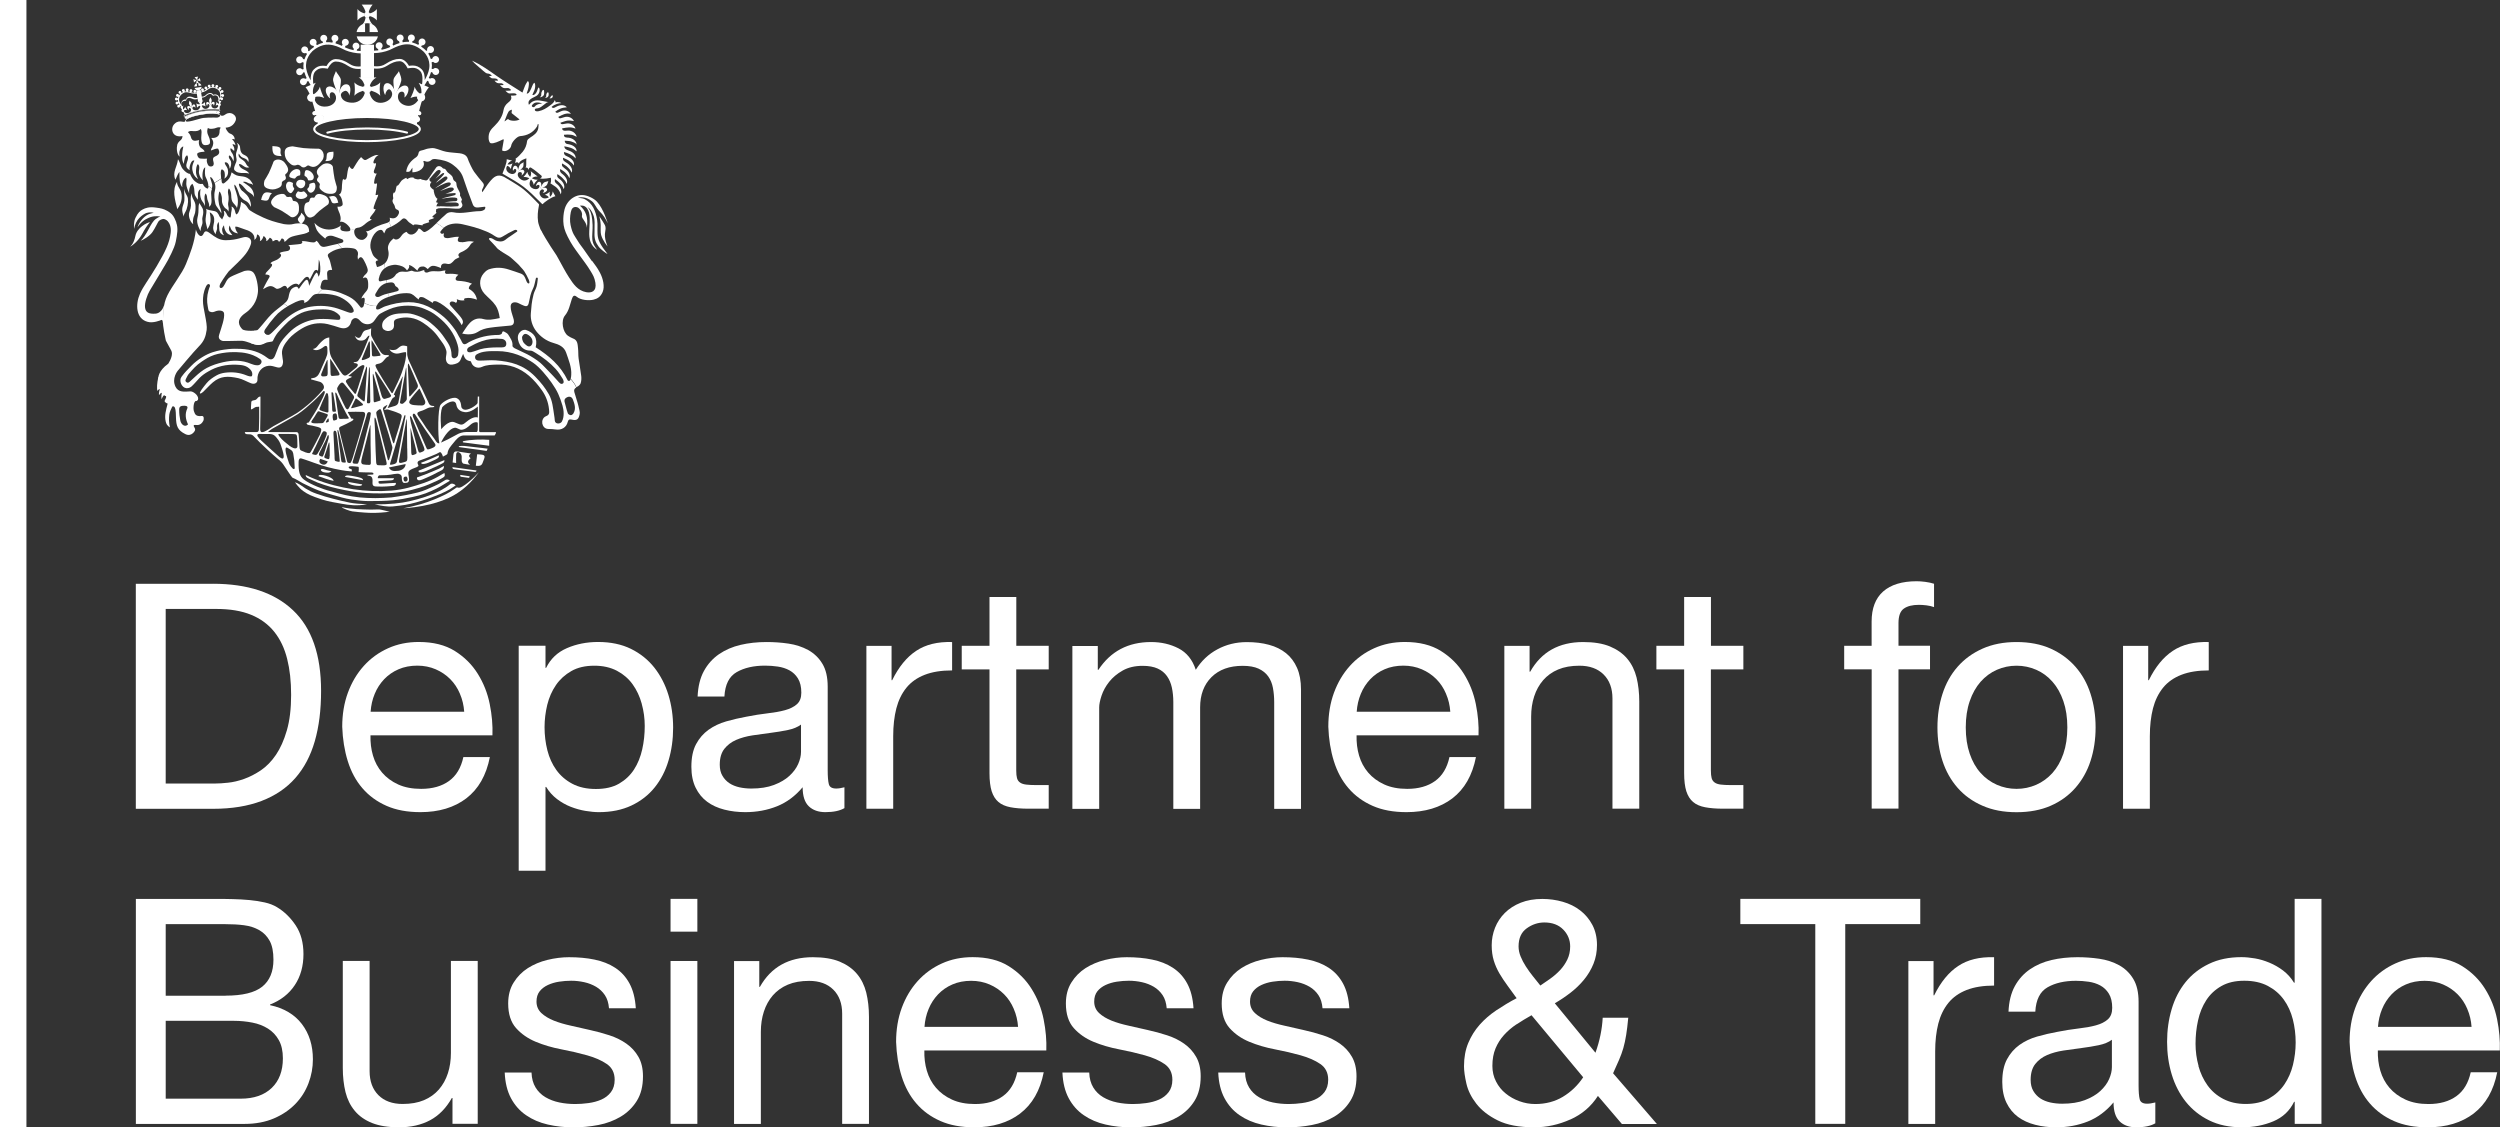 <?xml version="1.0" encoding="UTF-8"?><svg xmlns="http://www.w3.org/2000/svg" xmlns:xlink="http://www.w3.org/1999/xlink" viewBox="0 0 397.25 179.14"><rect x="0" y="0" width="397.25" height="179.14" fill="#333333" stroke="none"/><defs><style>.cls-1{clip-path:url(#clippath);}.cls-2,.cls-3{fill:#fff;}.cls-3{fill-rule:evenodd;}</style><clipPath id="clippath"><rect class="cls-2" x="55.67" y="59.24" width=".02" height=".02"/></clipPath></defs><g id="Text"><rect class="cls-2" width="4.2" height="179.13"/><g><path class="cls-2" d="m33.84,92.76c5.51,0,9.75,1.4,12.72,4.21,2.97,2.8,4.46,7.08,4.46,12.82,0,3-.33,5.67-1,7.99-.67,2.32-1.7,4.27-3.1,5.86-1.4,1.59-3.19,2.8-5.36,3.63-2.17.83-4.74,1.25-7.71,1.25h-12.27v-35.75h12.27Zm.4,31.74c.53,0,1.2-.04,2-.13.8-.08,1.65-.28,2.55-.6.9-.32,1.79-.78,2.68-1.38.88-.6,1.68-1.42,2.38-2.45.7-1.03,1.28-2.33,1.73-3.88s.68-3.43.68-5.63-.21-4.05-.63-5.73c-.42-1.69-1.1-3.12-2.05-4.31-.95-1.18-2.18-2.09-3.68-2.7-1.5-.62-3.35-.93-5.56-.93h-8.01v27.74h7.91Z"/><path class="cls-2" d="m74.11,126.85c-1.94,1.47-4.37,2.2-7.31,2.2-2.07,0-3.86-.33-5.38-1-1.52-.67-2.8-1.6-3.83-2.8-1.04-1.2-1.81-2.64-2.33-4.31-.52-1.67-.81-3.49-.88-5.46,0-1.97.3-3.77.9-5.41.6-1.63,1.44-3.05,2.53-4.26,1.08-1.2,2.37-2.13,3.85-2.8,1.48-.67,3.11-1,4.88-1,2.3,0,4.21.48,5.73,1.43,1.52.95,2.74,2.16,3.65,3.63.92,1.47,1.55,3.07,1.9,4.81.35,1.74.49,3.39.43,4.96h-19.38c-.03,1.14.1,2.21.4,3.23.3,1.02.78,1.92,1.45,2.7.67.78,1.52,1.41,2.55,1.88,1.03.47,2.25.7,3.65.7,1.8,0,3.28-.42,4.43-1.25,1.15-.83,1.91-2.1,2.28-3.8h4.21c-.57,2.9-1.82,5.09-3.75,6.56Zm-1.03-16.62c-.38-.9-.9-1.68-1.55-2.33-.65-.65-1.42-1.17-2.3-1.55-.88-.38-1.86-.58-2.93-.58s-2.09.19-2.98.58c-.88.38-1.64.91-2.28,1.58-.63.67-1.14,1.44-1.5,2.33-.37.88-.58,1.83-.65,2.83h14.87c-.07-1-.29-1.95-.68-2.85Z"/><path class="cls-2" d="m86.68,102.62v3.5h.1c.7-1.43,1.8-2.48,3.3-3.13,1.5-.65,3.15-.98,4.96-.98,2,0,3.75.37,5.23,1.1,1.48.73,2.72,1.73,3.71,2.98.98,1.25,1.73,2.7,2.23,4.33.5,1.64.75,3.37.75,5.21s-.24,3.57-.73,5.21c-.48,1.64-1.22,3.06-2.2,4.28-.98,1.22-2.22,2.18-3.7,2.88-1.49.7-3.21,1.05-5.18,1.05-.63,0-1.34-.07-2.13-.2-.78-.13-1.56-.35-2.33-.65-.77-.3-1.49-.71-2.18-1.23-.68-.52-1.26-1.16-1.73-1.93h-.1v13.32h-4.26v-35.75h4.26Zm15.29,9.19c-.32-1.15-.8-2.18-1.45-3.08s-1.49-1.62-2.5-2.15c-1.02-.53-2.21-.8-3.58-.8-1.44,0-2.65.28-3.65.85-1,.57-1.82,1.31-2.45,2.23-.63.92-1.09,1.96-1.38,3.13-.28,1.17-.43,2.35-.43,3.56,0,1.27.15,2.5.45,3.68s.78,2.23,1.43,3.13,1.49,1.63,2.53,2.18c1.03.55,2.29.83,3.75.83s2.7-.28,3.68-.85c.98-.57,1.78-1.32,2.38-2.25.6-.93,1.03-2,1.3-3.2.27-1.2.4-2.44.4-3.71,0-1.2-.16-2.38-.48-3.53Z"/><path class="cls-2" d="m134.2,128.4c-.73.43-1.75.65-3.05.65-1.1,0-1.98-.31-2.63-.93-.65-.62-.98-1.63-.98-3.03-1.17,1.4-2.53,2.41-4.08,3.03-1.55.62-3.23.93-5.03.93-1.17,0-2.28-.13-3.33-.4-1.05-.27-1.96-.68-2.73-1.25-.77-.57-1.38-1.31-1.83-2.23-.45-.92-.68-2.03-.68-3.33,0-1.47.25-2.67.75-3.6.5-.93,1.16-1.69,1.98-2.28.82-.58,1.75-1.03,2.8-1.33,1.05-.3,2.13-.55,3.23-.75,1.17-.23,2.28-.41,3.33-.53,1.05-.12,1.98-.28,2.78-.5.8-.22,1.43-.53,1.9-.95.47-.42.7-1.03.7-1.83,0-.93-.18-1.68-.53-2.25-.35-.57-.8-1-1.35-1.3-.55-.3-1.17-.5-1.85-.6-.68-.1-1.36-.15-2.03-.15-1.8,0-3.3.34-4.51,1.03-1.2.68-1.85,1.98-1.95,3.88h-4.26c.07-1.6.4-2.95,1-4.05.6-1.1,1.4-1.99,2.4-2.68,1-.68,2.14-1.18,3.43-1.48,1.28-.3,2.66-.45,4.13-.45,1.17,0,2.33.08,3.48.25,1.15.17,2.19.51,3.13,1.02.93.52,1.69,1.24,2.25,2.17.57.93.85,2.15.85,3.65v13.29c0,1,.06,1.73.18,2.2.12.47.51.7,1.18.7.37,0,.8-.07,1.3-.2v3.3Zm-6.91-13.27c-.53.4-1.24.69-2.1.87-.87.18-1.78.33-2.73.45s-1.91.25-2.88.4c-.97.15-1.84.39-2.6.72-.77.33-1.39.81-1.88,1.42-.48.62-.73,1.45-.73,2.52,0,.7.14,1.29.43,1.77.28.48.65.87,1.1,1.17s.98.51,1.58.65c.6.13,1.23.2,1.9.2,1.4,0,2.6-.19,3.6-.57,1-.38,1.82-.86,2.45-1.44.63-.58,1.1-1.21,1.4-1.89s.45-1.32.45-1.92v-4.33Z"/><path class="cls-2" d="m141.67,102.62v5.46h.1c1.03-2.1,2.3-3.66,3.81-4.66,1.5-1,3.4-1.47,5.71-1.4v4.51c-1.7,0-3.15.23-4.36.7-1.2.47-2.17,1.15-2.9,2.05-.73.9-1.27,2-1.6,3.28-.33,1.29-.5,2.76-.5,4.43v11.52h-4.26v-25.88h4.01Z"/><path class="cls-2" d="m166.64,102.62v3.75h-5.16v16.07c0,.5.04.9.12,1.2.08.3.24.53.48.7.23.17.56.28.98.33.42.05.96.08,1.63.08h1.95v3.75h-3.25c-1.1,0-2.04-.08-2.83-.23-.78-.15-1.42-.42-1.9-.83-.48-.4-.84-.97-1.08-1.7-.23-.73-.35-1.7-.35-2.9v-16.47h-4.41v-3.75h4.41v-7.76h4.26v7.76h5.16Z"/><path class="cls-2" d="m174.44,102.62v3.81h.1c1.94-2.94,4.72-4.41,8.36-4.41,1.6,0,3.05.33,4.36,1,1.3.67,2.22,1.8,2.75,3.41.87-1.4,2.01-2.49,3.43-3.25,1.42-.77,2.98-1.15,4.68-1.15,1.3,0,2.48.14,3.53.43,1.05.28,1.95.73,2.7,1.33.75.6,1.33,1.38,1.75,2.33.42.95.63,2.1.63,3.43v18.98h-4.26v-16.97c0-.8-.07-1.55-.2-2.25-.13-.7-.38-1.31-.75-1.83-.37-.52-.88-.93-1.53-1.23-.65-.3-1.49-.45-2.53-.45-2.1,0-3.75.6-4.96,1.8-1.2,1.2-1.8,2.8-1.8,4.81v16.12h-4.26v-16.97c0-.83-.08-1.6-.23-2.3-.15-.7-.41-1.31-.78-1.83-.37-.52-.86-.92-1.48-1.2-.62-.28-1.41-.43-2.38-.43-1.24,0-2.3.25-3.18.75-.88.5-1.6,1.1-2.15,1.8s-.95,1.43-1.2,2.18-.38,1.38-.38,1.88v16.12h-4.26v-25.88h4.01Z"/><path class="cls-2" d="m230.8,126.85c-1.94,1.47-4.37,2.2-7.31,2.2-2.07,0-3.86-.33-5.38-1-1.52-.67-2.8-1.6-3.83-2.8-1.04-1.2-1.81-2.64-2.33-4.31-.52-1.67-.81-3.49-.88-5.46,0-1.97.3-3.77.9-5.41.6-1.63,1.44-3.05,2.53-4.26,1.08-1.2,2.37-2.13,3.85-2.8,1.48-.67,3.11-1,4.88-1,2.3,0,4.21.48,5.73,1.43,1.52.95,2.74,2.16,3.65,3.63.92,1.47,1.55,3.07,1.9,4.81.35,1.74.49,3.39.43,4.96h-19.38c-.03,1.14.1,2.21.4,3.23.3,1.02.78,1.92,1.45,2.7.67.78,1.52,1.41,2.55,1.88,1.03.47,2.25.7,3.65.7,1.8,0,3.28-.42,4.43-1.25,1.15-.83,1.91-2.1,2.28-3.8h4.21c-.57,2.9-1.82,5.09-3.75,6.56Zm-1.03-16.62c-.38-.9-.9-1.68-1.55-2.33-.65-.65-1.42-1.17-2.3-1.55-.88-.38-1.86-.58-2.93-.58s-2.09.19-2.98.58c-.88.38-1.64.91-2.28,1.58-.63.67-1.14,1.44-1.5,2.33-.37.88-.58,1.83-.65,2.83h14.87c-.07-1-.29-1.95-.68-2.85Z"/><path class="cls-2" d="m243.05,102.62v4.11h.1c1.77-3.14,4.57-4.71,8.41-4.71,1.7,0,3.12.23,4.26.7,1.13.47,2.05,1.12,2.75,1.95.7.83,1.19,1.83,1.48,2.98.28,1.15.43,2.43.43,3.83v17.02h-4.26v-17.52c0-1.6-.47-2.87-1.4-3.8-.93-.93-2.22-1.4-3.85-1.4-1.3,0-2.43.2-3.38.6-.95.4-1.74.97-2.38,1.7-.63.73-1.11,1.59-1.43,2.58-.32.98-.48,2.06-.48,3.23v14.62h-4.26v-25.88h4.01Z"/><path class="cls-2" d="m277.02,102.62v3.75h-5.16v16.07c0,.5.04.9.12,1.2.08.3.24.53.48.7.23.17.56.28.98.33.42.05.96.08,1.63.08h1.95v3.75h-3.25c-1.1,0-2.04-.08-2.83-.23-.78-.15-1.42-.42-1.9-.83-.48-.4-.84-.97-1.08-1.7-.23-.73-.35-1.7-.35-2.9v-16.47h-4.41v-3.75h4.41v-7.76h4.26v7.76h5.16Z"/><path class="cls-2" d="m293.04,106.37v-3.75h4.36v-3.85c0-2.1.61-3.7,1.83-4.78,1.22-1.08,3-1.63,5.33-1.63.4,0,.86.03,1.38.1.52.07.98.17,1.38.3v3.71c-.37-.13-.77-.23-1.2-.28-.43-.05-.83-.08-1.2-.08-1.04,0-1.84.2-2.4.6-.57.4-.85,1.17-.85,2.3v3.6h5.01v3.75h-5.01v22.13h-4.26v-22.13h-4.36Z"/><path class="cls-2" d="m308.66,110.26c.53-1.65,1.33-3.09,2.4-4.31,1.07-1.22,2.39-2.18,3.96-2.88,1.57-.7,3.37-1.05,5.41-1.05s3.88.35,5.43,1.05c1.55.7,2.86,1.66,3.93,2.88,1.07,1.22,1.87,2.65,2.4,4.31.53,1.65.8,3.43.8,5.33s-.27,3.67-.8,5.31c-.53,1.64-1.34,3.06-2.4,4.28-1.07,1.22-2.38,2.17-3.93,2.85-1.55.68-3.36,1.03-5.43,1.03s-3.84-.34-5.41-1.03c-1.57-.68-2.89-1.63-3.96-2.85-1.07-1.22-1.87-2.65-2.4-4.28-.53-1.63-.8-3.4-.8-5.31s.27-3.68.8-5.33Zm4.33,9.51c.42,1.22.99,2.24,1.73,3.05.73.82,1.59,1.44,2.58,1.88.98.43,2.03.65,3.13.65s2.14-.22,3.13-.65c.98-.43,1.84-1.06,2.58-1.88.73-.82,1.31-1.83,1.73-3.05.42-1.22.63-2.61.63-4.18s-.21-2.96-.63-4.18c-.42-1.22-.99-2.24-1.73-3.08-.73-.83-1.59-1.47-2.58-1.9-.99-.43-2.03-.65-3.13-.65s-2.15.22-3.13.65c-.98.43-1.84,1.07-2.58,1.9-.73.83-1.31,1.86-1.73,3.08-.42,1.22-.63,2.61-.63,4.18s.21,2.96.63,4.18Z"/><path class="cls-2" d="m341.35,102.62v5.46h.1c1.03-2.1,2.3-3.66,3.81-4.66,1.5-1,3.4-1.47,5.71-1.4v4.51c-1.7,0-3.15.23-4.36.7-1.2.47-2.17,1.15-2.9,2.05-.73.9-1.27,2-1.6,3.28-.33,1.29-.5,2.76-.5,4.43v11.52h-4.26v-25.88h4.01Z"/><path class="cls-2" d="m34.54,142.84c.77,0,1.59,0,2.48.03.88.02,1.76.07,2.63.15.87.08,1.68.21,2.43.38.75.17,1.39.42,1.93.75,1.17.7,2.16,1.67,2.98,2.9.82,1.24,1.23,2.75,1.23,4.56,0,1.9-.46,3.55-1.38,4.93-.92,1.39-2.23,2.41-3.93,3.08v.1c2.2.47,3.89,1.47,5.06,3,1.17,1.54,1.75,3.4,1.75,5.61,0,1.3-.23,2.57-.7,3.8-.47,1.24-1.16,2.33-2.08,3.28-.92.95-2.05,1.72-3.4,2.3-1.35.58-2.91.88-4.68.88h-17.27v-35.75h12.97Zm1.3,15.37c2.7,0,4.65-.48,5.83-1.43,1.18-.95,1.78-2.38,1.78-4.28,0-1.27-.2-2.27-.6-3-.4-.73-.95-1.3-1.65-1.7-.7-.4-1.51-.66-2.43-.78-.92-.12-1.89-.17-2.93-.17h-9.51v11.37h9.51Zm2.4,16.37c2.1,0,3.75-.57,4.93-1.7,1.18-1.13,1.78-2.7,1.78-4.71,0-1.17-.22-2.14-.65-2.9-.43-.77-1.01-1.38-1.73-1.83-.72-.45-1.54-.77-2.48-.95-.93-.18-1.9-.28-2.9-.28h-10.86v12.37h11.92Z"/><path class="cls-2" d="m71.9,178.58v-4.11h-.1c-.9,1.6-2.05,2.78-3.45,3.53s-3.05,1.13-4.96,1.13c-1.7,0-3.12-.23-4.26-.68-1.13-.45-2.05-1.09-2.75-1.93-.7-.83-1.19-1.83-1.48-2.98-.28-1.15-.43-2.43-.43-3.83v-17.02h4.26v17.52c0,1.6.47,2.87,1.4,3.81.93.93,2.22,1.4,3.85,1.4,1.3,0,2.43-.2,3.38-.6.95-.4,1.74-.97,2.38-1.7.63-.73,1.11-1.59,1.43-2.58.32-.98.48-2.06.48-3.23v-14.62h4.26v25.88h-4.01Z"/><path class="cls-2" d="m85.1,172.8c.4.65.93,1.17,1.58,1.55s1.38.66,2.2.83c.82.17,1.66.25,2.53.25.67,0,1.37-.05,2.1-.15.73-.1,1.41-.28,2.03-.55.62-.27,1.13-.66,1.53-1.18.4-.52.6-1.18.6-1.98,0-1.1-.42-1.93-1.25-2.5-.83-.57-1.88-1.03-3.13-1.38s-2.61-.67-4.08-.95c-1.47-.28-2.83-.68-4.08-1.2-1.25-.52-2.29-1.24-3.13-2.18-.83-.93-1.25-2.24-1.25-3.9,0-1.3.29-2.42.88-3.35.58-.93,1.33-1.69,2.25-2.28.92-.58,1.95-1.02,3.1-1.3,1.15-.28,2.29-.43,3.43-.43,1.47,0,2.82.12,4.06.38,1.23.25,2.33.68,3.28,1.3s1.71,1.45,2.28,2.5c.57,1.05.9,2.36,1,3.93h-4.26c-.07-.83-.28-1.53-.65-2.08-.37-.55-.83-.99-1.4-1.33-.57-.33-1.19-.58-1.88-.73-.68-.15-1.38-.23-2.08-.23-.63,0-1.28.05-1.93.15s-1.24.28-1.78.53c-.53.25-.97.58-1.3,1-.33.42-.5.96-.5,1.63,0,.73.26,1.34.78,1.83.52.48,1.18.88,1.98,1.2.8.32,1.7.58,2.7.8,1,.22,2,.44,3,.68,1.07.23,2.11.52,3.13.85,1.02.33,1.92.78,2.7,1.33.78.55,1.42,1.24,1.9,2.08.48.83.73,1.87.73,3.1,0,1.57-.33,2.87-.98,3.91-.65,1.04-1.5,1.87-2.55,2.5-1.05.63-2.24,1.08-3.55,1.33-1.32.25-2.63.38-3.93.38-1.44,0-2.8-.15-4.11-.45-1.3-.3-2.45-.79-3.45-1.48-1-.68-1.8-1.58-2.4-2.7-.6-1.12-.93-2.48-1-4.08h4.26c.03.94.25,1.73.65,2.38Z"/><path class="cls-2" d="m106.55,148.04v-5.21h4.26v5.21h-4.26Zm4.26,4.66v25.88h-4.26v-25.88h4.26Z"/><path class="cls-2" d="m120.65,152.7v4.11h.1c1.77-3.14,4.57-4.71,8.41-4.71,1.7,0,3.12.23,4.26.7,1.13.47,2.05,1.12,2.75,1.95.7.83,1.19,1.83,1.48,2.98.28,1.15.43,2.43.43,3.83v17.02h-4.26v-17.52c0-1.6-.47-2.87-1.4-3.8-.93-.93-2.22-1.4-3.85-1.4-1.3,0-2.43.2-3.38.6-.95.4-1.74.97-2.38,1.7-.63.73-1.11,1.59-1.43,2.58-.32.98-.48,2.06-.48,3.23v14.62h-4.26v-25.88h4.01Z"/><path class="cls-2" d="m162.12,176.93c-1.94,1.47-4.37,2.2-7.31,2.2-2.07,0-3.86-.33-5.38-1-1.52-.67-2.8-1.6-3.83-2.8-1.04-1.2-1.81-2.64-2.33-4.31-.52-1.67-.81-3.49-.88-5.46,0-1.97.3-3.77.9-5.41.6-1.63,1.44-3.05,2.53-4.26,1.08-1.2,2.37-2.13,3.85-2.8,1.48-.67,3.11-1,4.88-1,2.3,0,4.21.48,5.73,1.43,1.52.95,2.74,2.16,3.65,3.63.92,1.47,1.55,3.07,1.9,4.81.35,1.74.49,3.39.43,4.96h-19.38c-.03,1.14.1,2.21.4,3.23.3,1.02.78,1.92,1.45,2.7.67.78,1.52,1.41,2.55,1.88,1.03.47,2.25.7,3.65.7,1.8,0,3.28-.42,4.43-1.25,1.15-.83,1.91-2.1,2.28-3.8h4.21c-.57,2.9-1.82,5.09-3.75,6.56Zm-1.03-16.62c-.38-.9-.9-1.68-1.55-2.33-.65-.65-1.42-1.17-2.3-1.55-.88-.38-1.86-.58-2.93-.58s-2.09.19-2.98.58c-.88.38-1.64.91-2.28,1.58-.63.67-1.14,1.44-1.5,2.33-.37.88-.58,1.83-.65,2.83h14.87c-.07-1-.29-1.95-.68-2.85Z"/><path class="cls-2" d="m173.72,172.8c.4.65.93,1.17,1.58,1.55s1.38.66,2.2.83c.82.17,1.66.25,2.53.25.67,0,1.37-.05,2.1-.15.73-.1,1.41-.28,2.03-.55.62-.27,1.13-.66,1.53-1.18.4-.52.6-1.18.6-1.98,0-1.1-.42-1.93-1.25-2.5-.83-.57-1.88-1.03-3.13-1.38s-2.61-.67-4.08-.95c-1.47-.28-2.83-.68-4.08-1.2-1.25-.52-2.29-1.24-3.13-2.18-.83-.93-1.25-2.24-1.25-3.9,0-1.3.29-2.42.88-3.35.58-.93,1.33-1.69,2.25-2.28.92-.58,1.95-1.02,3.1-1.3,1.15-.28,2.29-.43,3.43-.43,1.47,0,2.82.12,4.06.38,1.23.25,2.33.68,3.28,1.3s1.71,1.45,2.28,2.5c.57,1.05.9,2.36,1,3.93h-4.26c-.07-.83-.28-1.53-.65-2.08-.37-.55-.83-.99-1.4-1.33-.57-.33-1.19-.58-1.88-.73-.68-.15-1.38-.23-2.08-.23-.63,0-1.28.05-1.93.15s-1.24.28-1.78.53c-.53.25-.97.58-1.3,1-.33.42-.5.96-.5,1.63,0,.73.26,1.34.78,1.83.52.48,1.18.88,1.98,1.2.8.32,1.7.58,2.7.8,1,.22,2,.44,3,.68,1.07.23,2.11.52,3.13.85,1.02.33,1.92.78,2.7,1.33.78.55,1.42,1.24,1.9,2.08.48.83.73,1.87.73,3.1,0,1.57-.33,2.87-.98,3.91-.65,1.04-1.5,1.87-2.55,2.5-1.05.63-2.24,1.08-3.55,1.33-1.32.25-2.63.38-3.93.38-1.44,0-2.8-.15-4.11-.45-1.3-.3-2.45-.79-3.45-1.48-1-.68-1.8-1.58-2.4-2.7-.6-1.12-.93-2.48-1-4.08h4.26c.03.94.25,1.73.65,2.38Z"/><path class="cls-2" d="m198.48,172.8c.4.65.93,1.17,1.58,1.55s1.38.66,2.2.83c.82.17,1.66.25,2.53.25.67,0,1.37-.05,2.1-.15.73-.1,1.41-.28,2.03-.55.62-.27,1.13-.66,1.53-1.18.4-.52.6-1.18.6-1.98,0-1.1-.42-1.93-1.25-2.5-.83-.57-1.88-1.03-3.13-1.38s-2.61-.67-4.08-.95c-1.47-.28-2.83-.68-4.08-1.2-1.25-.52-2.29-1.24-3.13-2.18-.83-.93-1.25-2.24-1.25-3.9,0-1.3.29-2.42.88-3.35.58-.93,1.33-1.69,2.25-2.28.92-.58,1.95-1.02,3.1-1.3,1.15-.28,2.29-.43,3.43-.43,1.47,0,2.82.12,4.06.38,1.23.25,2.33.68,3.28,1.3s1.71,1.45,2.28,2.5c.57,1.05.9,2.36,1,3.93h-4.26c-.07-.83-.28-1.53-.65-2.08-.37-.55-.83-.99-1.4-1.33-.57-.33-1.19-.58-1.88-.73-.68-.15-1.38-.23-2.08-.23-.63,0-1.28.05-1.93.15s-1.24.28-1.78.53c-.53.25-.97.58-1.3,1-.33.42-.5.96-.5,1.63,0,.73.26,1.34.78,1.83.52.48,1.18.88,1.98,1.2.8.32,1.7.58,2.7.8,1,.22,2,.44,3,.68,1.07.23,2.11.52,3.13.85,1.02.33,1.92.78,2.7,1.33.78.55,1.42,1.24,1.9,2.08.48.83.73,1.87.73,3.1,0,1.57-.33,2.87-.98,3.91-.65,1.04-1.5,1.87-2.55,2.5-1.05.63-2.24,1.08-3.55,1.33-1.32.25-2.63.38-3.93.38-1.44,0-2.8-.15-4.11-.45-1.3-.3-2.45-.79-3.45-1.48-1-.68-1.8-1.58-2.4-2.7-.6-1.12-.93-2.48-1-4.08h4.26c.03.94.25,1.73.65,2.38Z"/><path class="cls-2" d="m249.53,177.88c-1.85.83-3.76,1.25-5.73,1.25-2.4,0-4.34-.37-5.81-1.1-1.47-.73-2.6-1.62-3.4-2.65-.8-1.03-1.33-2.1-1.58-3.2-.25-1.1-.38-2.02-.38-2.75,0-1.4.23-2.64.68-3.71.45-1.07,1.05-2.03,1.8-2.88.75-.85,1.64-1.62,2.65-2.3,1.02-.68,2.09-1.33,3.23-1.93-.5-.7-.98-1.37-1.45-2-.47-.63-.89-1.28-1.28-1.93-.38-.65-.68-1.33-.9-2.05-.22-.72-.33-1.53-.33-2.43,0-.97.18-1.89.53-2.78.35-.88.87-1.67,1.55-2.35s1.53-1.23,2.53-1.63c1-.4,2.15-.6,3.45-.6,1.1,0,2.18.15,3.23.45,1.05.3,1.98.76,2.78,1.38.8.62,1.44,1.38,1.93,2.3.48.92.73,1.98.73,3.18,0,1.07-.18,2.06-.55,2.98-.37.92-.87,1.76-1.5,2.53-.63.77-1.35,1.46-2.15,2.08-.8.62-1.64,1.18-2.5,1.68l6.46,7.86c.67-1.87,1.05-3.72,1.15-5.56h4.06c-.1,1.07-.21,1.98-.33,2.73-.12.75-.27,1.44-.45,2.08-.18.63-.41,1.26-.68,1.88-.27.62-.58,1.33-.95,2.13l6.96,8.06h-5.56l-3.81-4.46c-1.07,1.67-2.53,2.92-4.38,3.75Zm-8.56-15.12c-.75.5-1.41,1.07-1.98,1.7-.57.63-1.02,1.34-1.35,2.13-.33.79-.5,1.71-.5,2.78,0,.9.19,1.73.58,2.48.38.75.89,1.39,1.53,1.9.63.52,1.36.93,2.18,1.23.82.3,1.66.45,2.53.45,1.63,0,3.1-.38,4.38-1.15,1.28-.77,2.36-1.8,3.23-3.1l-8.21-9.86c-.83.47-1.63.95-2.38,1.45Zm5.38-7.26c.57-.4,1.08-.85,1.55-1.35.47-.5.85-1.06,1.15-1.68.3-.62.45-1.31.45-2.08,0-1.03-.37-1.93-1.1-2.68-.73-.75-1.74-1.13-3-1.13-1,0-1.94.31-2.8.93-.87.62-1.3,1.58-1.3,2.88,0,.53.11,1.07.33,1.6.22.53.49,1.06.83,1.58.33.52.7,1.03,1.1,1.53.4.5.8,1,1.2,1.5.5-.33,1.03-.7,1.6-1.1Z"/><path class="cls-2" d="m276.54,146.84v-4.01h28.59v4.01h-11.92v31.74h-4.76v-31.74h-11.92Z"/><path class="cls-2" d="m307.24,152.7v5.46h.1c1.03-2.1,2.3-3.66,3.81-4.66,1.5-1,3.4-1.47,5.71-1.4v4.51c-1.7,0-3.15.23-4.36.7-1.2.47-2.17,1.15-2.9,2.05-.73.9-1.27,2-1.6,3.28-.33,1.29-.5,2.76-.5,4.43v11.52h-4.26v-25.88h4.01Z"/><path class="cls-2" d="m342.5,178.48c-.73.43-1.75.65-3.05.65-1.1,0-1.98-.31-2.63-.93-.65-.62-.98-1.63-.98-3.03-1.17,1.4-2.53,2.41-4.08,3.03-1.55.62-3.23.93-5.03.93-1.17,0-2.28-.13-3.33-.4-1.05-.27-1.96-.68-2.73-1.25-.77-.57-1.38-1.31-1.83-2.23-.45-.92-.68-2.03-.68-3.33,0-1.47.25-2.67.75-3.6.5-.93,1.16-1.69,1.98-2.28.82-.58,1.75-1.03,2.8-1.33,1.05-.3,2.13-.55,3.23-.75,1.17-.23,2.28-.41,3.33-.53,1.05-.12,1.98-.28,2.78-.5.8-.22,1.43-.53,1.9-.95.47-.42.7-1.03.7-1.83,0-.93-.18-1.68-.53-2.25-.35-.57-.8-1-1.35-1.3-.55-.3-1.17-.5-1.85-.6-.68-.1-1.36-.15-2.03-.15-1.8,0-3.3.34-4.51,1.03-1.2.68-1.85,1.98-1.95,3.88h-4.26c.07-1.6.4-2.95,1-4.05.6-1.1,1.4-1.99,2.4-2.68,1-.68,2.14-1.18,3.43-1.48,1.28-.3,2.66-.45,4.13-.45,1.17,0,2.33.08,3.48.25,1.15.17,2.19.51,3.13,1.02.93.52,1.69,1.24,2.25,2.17.57.93.85,2.15.85,3.65v13.29c0,1,.06,1.73.18,2.2.12.47.51.7,1.18.7.37,0,.8-.07,1.3-.2v3.3Zm-6.91-13.27c-.53.4-1.24.69-2.1.87-.87.18-1.78.33-2.73.45s-1.91.25-2.88.4c-.97.15-1.84.39-2.6.72-.77.33-1.39.81-1.88,1.42-.48.62-.73,1.45-.73,2.52,0,.7.14,1.29.43,1.77.28.48.65.87,1.1,1.17s.98.51,1.58.65c.6.13,1.23.2,1.9.2,1.4,0,2.6-.19,3.6-.57,1-.38,1.82-.86,2.45-1.44.63-.58,1.1-1.21,1.4-1.89s.45-1.32.45-1.92v-4.33Z"/><path class="cls-2" d="m364.63,178.58v-3.5h-.1c-.7,1.44-1.8,2.47-3.3,3.1s-3.15.95-4.96.95c-2,0-3.75-.37-5.23-1.1-1.49-.73-2.72-1.72-3.71-2.95-.98-1.23-1.73-2.67-2.23-4.31-.5-1.63-.75-3.37-.75-5.21s.24-3.57.73-5.21c.48-1.63,1.22-3.06,2.2-4.28.98-1.22,2.22-2.19,3.7-2.9,1.48-.72,3.21-1.08,5.18-1.08.67,0,1.38.07,2.15.2.77.13,1.53.36,2.3.68.77.32,1.49.73,2.18,1.25.68.52,1.26,1.16,1.73,1.93h.1v-13.32h4.26v35.75h-4.26Zm-15.3-9.19c.32,1.15.8,2.18,1.45,3.08s1.48,1.62,2.5,2.15c1.02.53,2.21.8,3.58.8s2.65-.28,3.66-.85c1-.57,1.82-1.31,2.45-2.23.63-.92,1.09-1.96,1.38-3.13.28-1.17.43-2.35.43-3.55,0-1.27-.15-2.5-.45-3.68-.3-1.18-.78-2.23-1.43-3.13s-1.49-1.63-2.53-2.18c-1.04-.55-2.29-.83-3.75-.83s-2.65.28-3.65.85c-1,.57-1.8,1.32-2.4,2.25-.6.93-1.04,2-1.3,3.2-.27,1.2-.4,2.44-.4,3.71,0,1.2.16,2.38.48,3.53Z"/><path class="cls-2" d="m393.08,176.93c-1.94,1.47-4.37,2.2-7.31,2.2-2.07,0-3.86-.33-5.38-1-1.52-.67-2.8-1.6-3.83-2.8-1.04-1.2-1.81-2.64-2.33-4.31-.52-1.67-.81-3.49-.88-5.46,0-1.97.3-3.77.9-5.41.6-1.63,1.44-3.05,2.53-4.26,1.08-1.2,2.37-2.13,3.85-2.8,1.48-.67,3.11-1,4.88-1,2.3,0,4.21.48,5.73,1.43,1.52.95,2.74,2.16,3.65,3.63.92,1.47,1.55,3.07,1.9,4.81.35,1.74.49,3.39.43,4.96h-19.38c-.03,1.14.1,2.21.4,3.23.3,1.02.78,1.92,1.45,2.7.67.78,1.52,1.41,2.55,1.88,1.03.47,2.25.7,3.65.7,1.8,0,3.28-.42,4.43-1.25,1.15-.83,1.91-2.1,2.28-3.8h4.21c-.57,2.9-1.82,5.09-3.75,6.56Zm-1.03-16.62c-.38-.9-.9-1.68-1.55-2.33-.65-.65-1.42-1.17-2.3-1.55-.88-.38-1.86-.58-2.93-.58s-2.09.19-2.98.58c-.88.38-1.64.91-2.28,1.58-.63.67-1.14,1.44-1.5,2.33-.37.88-.58,1.83-.65,2.83h14.87c-.07-1-.29-1.95-.68-2.85Z"/></g></g><g id="Trade"><g><g><g><path class="cls-2" d="m64.3,30.2c-.17-.07.11-.42.25-.49.14-.07.63-.09.63-.09,0,0-.15.23-.17.45-.03.23-.53.2-.7.13"/><path class="cls-2" d="m65.74,31.03c-.17-.07.11-.42.25-.49.14-.07.63-.09.63-.09,0,0-.15.23-.17.46-.03.23-.53.2-.7.13"/><path class="cls-2" d="m65.83,29.97c-.17-.07.11-.42.25-.49.14-.07.63-.09.63-.09,0,0-.15.23-.17.45-.03.23-.53.2-.7.13"/><path class="cls-2" d="m64.33,31.21c-.17-.07.11-.42.25-.49.14-.07.63-.09.63-.09,0,0-.15.23-.17.45-.03.23-.53.2-.7.13"/><path class="cls-2" d="m65.77,32.05c-.15-.06.09-.36.21-.43.12-.06.54-.08.54-.08,0,0-.13.2-.15.39-.02.2-.46.17-.6.11"/><path class="cls-2" d="m64.36,32.31c-.15-.06.09-.36.21-.43.12-.06.54-.08.54-.08,0,0-.12.2-.15.39-.02.2-.46.17-.6.11"/><path class="cls-2" d="m67.01,31.94c-.15-.06.09-.36.21-.43.12-.06.54-.08.54-.08,0,0-.13.2-.15.39-.02.2-.46.17-.6.11"/><path class="cls-2" d="m65.84,33.01c-.15-.06.09-.36.21-.43.12-.06.54-.08.54-.08,0,0-.13.2-.15.39-.02.2-.46.17-.6.11"/><path class="cls-2" d="m67.07,32.93c-.15-.06.09-.36.21-.43.12-.06.54-.08.54-.08,0,0-.13.2-.15.4-.02.2-.45.17-.6.11"/><path class="cls-2" d="m67.11,31c-.15-.06.09-.36.21-.43.12-.06.54-.08.54-.08,0,0-.13.2-.15.39-.02.2-.46.17-.6.11"/></g><g><path class="cls-3" d="m34.31,37.24c-.42-.43-.51-.99-.39-1.45.2-.77.16-1.35-.16-1.71-.14-.16-.25-.27-.43-.35.19,1.01.27,1.88-.41,2.72.07-.3-.3-.91-.25-1.67.04-.66.27-1.32.05-1.61.25.19.89.29,1.17.34.61.08.77.38.98.87.07.16.33.33.42.51.11-.28.25-.5.3-.65.08-.25.04-.47-.03-.74.33.03.49.67.62.81.12.13.21.25.44.25.1-.27.08-.48.11-.74.04-.34.18-.61.05-1,.19.03.39.28.5.52.13.31.08.56.3.74.22-.14.33-.4.39-.54.18-.49.3-.9.32-1.48.26.21.41.23.66.44.31.25.49.75.72.9.7.47,1.44.84,2.17,1.17.93.42,1.8.71,3.27,1.04.61.08,1.04.11,1.6-.04.25-.07.82-.09.95-.09.13,0,.44.08.77.16.53.14.7.71.69,1.17-.52.35-.99.37-1.79.55-.64.15-1.22.22-1.71.73-.11.11-.24.31-.46.31.04-.1.03-.22-.06-.34-.05-.07-.18-.16-.32-.19-.2.2-.24.6-.52.51.03-.19-.24-.27-.44-.25-.21.02-.31.23-.54.2.1-.24-.19-.47-.4-.57-.07.05-.31.52-.59.55.13-.29-.15-.72-.42-.8-.08.25-.21.7-.59.8.13-.29.04-.99-.44-1.06-.02.41-.11.66-.42.87.13-1.12-.81-1.46-1.69-1.73-.35-.11-.35-.12-.7-.25-.19-.08-.39-.14-.64-.13-.06.27.18.82.44,1.08-.48-.06-.78-.25-.99-.5-.18-.21-.19-.4-.35-.77-.33.8.11,1.05.43,1.54-1.27,0-1.32-1.49-1.33-1.57-.15.18-.22.32-.29.57-.02.3.05.74.31,1.03-.19-.03-.59-.27-.67-.53-.1-.31-.07-.15-.1-.48-.02-.24-.01-.87-.12-1.13-.1.17-.25.44-.23.74.1.66-.29.87-.18,1.25"/><path class="cls-3" d="m28.14,28.88c-.04.52.24.8.5,1.3.31.59.32,1.45.02,2.19-.11.26-.26.55-.49.86-.37-1.52-.86-3.02-.03-4.34"/><path class="cls-3" d="m31.73,32.21c-.01.35.52.72.56,1.29.04.37-.04.69-.12,1.04-.11.43.13.69-.08,1.22-.11.28-.23.56-.2.97-.15-.2-.73-1.24-.52-2.08.17-.68.18-1.08.19-1.84,0-.24.08-.42.18-.6"/><path class="cls-3" d="m30.72,35.64c-.56-.39-.83-1.39-.64-1.91.37-1.01.26-1.1.22-2.12,0-.19.03-.6.16-.89-.01.9.61,1.19.61,2.04,0,.37.02.95-.2,1.45-.29.66-.23,1.24-.16,1.44"/><path class="cls-3" d="m29.27,30.02c.07.47.34.92.49,1.2.2.38.16,1.21-.11,2.04-.12.36-.48.81-.48,1.17-.07-.21.04.14-.16-.64-.21-.86.22-1.28.29-1.95.04-.46-.06-1.35-.03-1.82"/></g><g><path class="cls-2" d="m20.69,39.17s.55-.34.82-1.67c.27-1.34,1.83-2.13,2.32-2.2-.44.5-.83,1.11-1.23,1.86-.57,1.05-1.48,1.83-1.9,2.02"/><path class="cls-2" d="m28.02,35.35c-.35-.87-.55-1.34-1.44-1.84-.62-.35-1.05-.42-1.76-.52-1.14-.17-1.73.07-2.14.29-.42.22-.76.51-1.14,1.31-.3.63-.26,1.2-.24,1.78.15-.71.39-1.28.85-1.75.42-.43.92-.72,1.13-.78.7-.2,1.13-.02,1.13-.02-.5.11-.83.2-1.19.45-.62.42-1.21,1.23-1.37,1.86,0,0,.57-.98,1.55-1.41.75-.39,1.46-.43,2.08-.32-.2.07-.43.18-.71.38-.45.32-.78.93-1.13,1.59-.51.96-.89,1.51-1.29,1.89.33-.11,1.42-.72,1.87-1.38.45-.66.84-1.54.98-1.72.14-.18.62-.44.91-.35.29.09.53.31.53.32.27.3.6.88.48,1.88-.19,1.61-.83,2.92-2.23,5.3-1.35,2.27-2.1,3.13-2.65,4.37-.76,1.71-.63,3.97,1.19,4.45.86.28,2.11-.25,2.11-.25,0,0,.36-.27.35.53l.18-2.9s-.32,1.26-1.38,1.33c-1.06.07-1.53-.2-1.64-.95-.11-.76.36-2.06.73-2.68.36-.62,2.82-4.66,2.91-4.88.09-.22,1.02-1.82,1.24-2.93.22-1.11.42-2.16.07-3.04"/></g><path class="cls-3" d="m25.17,59.85c-.26,1.2-.24,1.72-.18,2.26.14-.18.28-.28.41-.27-.13.37-.16.66-.14.95.14-.21.26-.33.45-.39-.06.36-.09.63-.04,1.03.17-.37.33-.73.52-.59.19.12,0,0,.18.11.15.09-.16.6-.21.74-.05.13.19.36.48.44-.27,1.05-.53,1.91-.31,2.85.08.35.23.68.67.93-.18-.8-.17-1.41-.1-2.03.05-.42.26-.82.44-1.21.1-.2.35-.12.46.13.15.36.15,1.15.16,1.54.04,1.31.22,2.01,1.49,2.64.51.25.9.11,1.18-.13.18-.16.52-.51.31-.83-.3-.46-.17-.54.26-.49.52.07.9-.25,1.11-.67.1-.2.14-.81-.25-.76-1.05.13-1.09-.4-1.24-.75-.15-.35-.08-1.61.33-1.65.22-.02.32-.27.24-.59-2.47.02-4.97-1.12-6.24-3.27m3.51,7.03c-.13-.64-.19-1.14-.19-1.79,0-.52.29-.61.83-.61.46,0,.56.21.46.44-.42.89-.25,1.75.12,2.53-.51.52-1.09,0-1.22-.57"/><path class="cls-2" d="m31.13,36.46c.04.33.73,1.75,1.24.62.51-1.13,1.49,1.09,3.46,1.09s2.75-.6,3.33-.5c.58.09.92.52.67,1.23-.48,1.4-1.42,2.22-3.49,4.22-.7.89-1.25,1.82-1.31,1.92-.19.38-.18.65,0,.71.15.05.31-.02.47-.23.36-.47.45-1.12,1.09-1.5.4-.24,2.18-.94,2.18-.94,0,0,.98-.33,1.49.22.51.55.8,2.29.73,3.06-.07.76-.36,2.25-2,3.38-1.64,1.13-.91,2.11-.51,2.55.4.44,2.52.22,2.52.22,0,0,.84.03,1.3.75.25.4.25.93.25.93,0,0-.93.66-1.64.58-1.22-.13-1.75-.66-2.76-.62-1.02.04-2.69.04-2.69.04,0,0-.91-.12-.65-.95.4-1.29.92-2.66.79-3.47-.09-.51-.94-.46-1.26-.34-.32.12-.59.3-1.07.05-.19-.1-.2-.55-.27-.87-.13-.67-.14-1.55.13-2.45.14-.47.13-.44.21-.6.16-.34-.27-.73-.6-.05-.45.94-.48,1.71-.49,2.29-.02,1.16.74,3.54.59,4.63-.15,1.09-.44,1.82-1.24,2.62-.8.8-3.35,3.86-3.35,3.86,0,0-1.02,1.21-.36,2.55.45.93,1.47.76,1.93.76.39,0,.62-.16,1.22.33.52.43.62,1.08.13,1.16-2.53.42-3.58-.05-4.91-.84-1.33-.78-1.09-2.87-1.09-2.87,0,0-.05-1.04,1.58-2.22.4-.64.76-1.51.47-2.06-.28-.52-.86-1.58-.86-1.58,0,0-.55-2.37-.47-3.31.07-.95-.04-2.4.73-3.93.76-1.53,2.31-3.4,2.93-4.94.62-1.54,1.37-3.39,1.58-5.5"/><g><path class="cls-3" d="m33.13,29.58c0,.17-.03.31-.11.39-.44-.08-.66-.47-.8-.75-.57.08-.8-.07-1.26-.43-.28-.23-.6-.73-.77-1.17-.29.03-.77-.33-1.04-.65-.5-.52-.43-1.02-.87-1.67-.11,1.22-.96,2.08-.4,3.26.21-.47.34-.88.63-1.25,0,.75,0,.88.07,1.5.05.35.2.77.4.94-.06-.42-.02-.59.08-.87.13-.37.26-.51.51-.66.09.24.08.36.05.61-.02.24-.04.45.03.76.13.52.28.78.41,1.14-.04-.37.02-.73.12-1,.09-.26.19-.38.4-.53.33.58.28.93.33,1.48.05.53.37.71.47,1.06.22-.48-.19-1.27.49-1.73-.11.69-.1,1.16.12,1.71.13.31.46.56.57,1.01.08-.63-.25-1.32.09-1.99.32.32.21.6.3.93.13.47.38.73.25,1.18.65-.28.35-1.45.35-2.13,0-.44.06-.41.14-.71-.15-.17-.36-.28-.55-.42"/><path class="cls-3" d="m35.09,27.45c0-.14-.02-.39.15-.55.18.05.41.24.45.52.06.34.06.84-.08.98.69-.37.71-1.05.56-1.59-.13-.43-.51-.66-.44-1.02.58-.09.74.65.77,1.02.2-.31.29-.79.2-1.15-.07-.27-.47-.55-.3-.95.18,0,.29.16.41.33.11.15.21.37.27.59.13-.41.06-.77-.08-1.09-.14-.32-.35-.37-.42-.92.29-.13.3.23.64.34.02-.37.05-.5-.29-.99.11-.11.34-.02.47.13.02-.35-.33-.8-.53-.99.14-.07.29,0,.41.06.05-.31-.16-.6-.35-.75-.22-.18-.39-.15-.58-.32-.18-.17-.45-.54-.5-.81.2-.02.46-.05.68-.15.36-.17.55-.35.76-.67.24-.36.33-.8-.06-1.19-.3-.3-.71-.39-1.08-.27-.41.13-.64.56-1.13.31-.07.23-.19.28-.23.3-.14.07-.47.09-.77.06-.28-.03-1.43.02-1.71.06-.6.07-2.92.96-2.85.41-.11.55-.86-.25-1.65.46-.45.37-.54.95-.36,1.39.24.57.82.76,1.55.62-.02.24-.06.42-.27.63-.18.17-.42.32-.56.72-.13.53-.11,1.5.37,1.93-.07-.55-.07-.8.09-1.15.11-.27.36-.48.5-.47-.11.41-.19.98-.19,1.47,0,.52,0,.82.28,1.3.01-.58.21-1.32.53-1.37.32.52-.06.98-.13,1.44-.08.51.2.75.54.92-.1-.24-.03-.51.02-.72.06-.24.3-.97.71-.8-.42.82-.41,1.32-.21,1.95.13.4.52.89.81.95-.21-.27-.35-.8-.35-1.09,0-.51.09-1.11.31-1.25.11.11.26.3.21.71-.06.44-.1.59.03,1.01.12.38.34.64.55.87-.16-.9-.04-1.89.37-2.09-.05.7-.11,1.24.12,1.66.22.42.38.94.38,1.31.19.14.4.25.55.42.02-.07.04-.17.06-.29.08-.54-.35-1.25-.32-1.54.29-.02.55.55.67.88.38-.18.71-.44,1.07-.65-.03-.32-.06-.63-.07-.95m-.79-2.61q-.18.08-.35.22c-.13.17-.08.45,0,.71.1.37,0,.64-.29.7-.25.05-.49,0-.63-.32-.16-.36-.2-.65-.1-.91-.36.02-.61.01-.81,0-.17-.01-.4,0-.53-.14-.17-.19-.36-.62-.13-.76.24-.16.89-.2,1.08-.21-.17-.47-.6-.5-.76-.8-.14-.26-.23-.62-.12-1.04-.03,0-.42.09-.57.1-.44.04-.66-.24-.73-.57-.05-.24-.23-.58-.46-.76.05-.14.22-.19.37-.21.25-.02.25,0,.51.02.21.02.44,0,.63-.05.28-.08.32-.13.51-.3.13.22.15.42.11.81-.04.39-.06.85.03,1.23.11.47.39.6.86.51.49-.09.48-.3.47-.63-.07-.85-.68-1.11-.34-2.09.25.21.6.17,1.07.08.28-.06.56-.29.97-.12-.25.38-.14.5-.2.85-.11.73-.83.83-1.3.79.37.48.36.79.26,1.17-.12.47-.27.36-.32.83.27-.1,1-.45,1.18-.26.22.47.26.84-.39,1.15"/><path class="cls-3" d="m38.5,30.36c-.28-.24-.64-.96-.51-1.18.37,0,.8.64,1.17,1.04.38.42,1.01.54,1.22,1.12-.03-.78-.24-1.28-.77-1.72-.27-.22-.68-.49-1.01-.7.08-.05.13-.04.31-.04.16,0,.45.16.59.23.29.14.39,0,.7.27.06-.06-.33-.66-.53-.85-.2-.18-.47-.33-.71-.41-.42-.13-1.02-.11-1.38-.26-.33-.14-.42-.21-.78-.48-.19.8-.39,1.09-.98,1.57-.22.18-.33.27-.47.17-.11-.09-.12-.2-.13-.31-.01-.14-.03-.27-.04-.41-.36.21-.69.47-1.07.65,0,0,0,0,0,0,.16.46.14.83.03,1.28-.17.72-.05,1.37.08,2.05.08.43.89,1.24.93,1.54.12-.37-.31-1.18-.34-1.43-.05-.41-.12-.61-.11-1,0-.39.12-1.07.18-1.07.16.14.41.69.38,1.29-.03.57.17.95.47,1.31.17.2.45.19.54.61.11-.36.07-.59.02-.8-.12-.52.01-.63.04-1.18q.02-.43-.08-.87c-.07-.29-.01-.69.11-.83.16.05.37.61.37.91,0,.27.03.84.17,1.13.21.42.77.78.74,1.11.27-.89.19-1.66-.12-2.58-.11-.34-.31-.77-.29-1.19.34.13.64,1.13.77,1.5.1.27.08.28.26.48.21.24.4.43.68.56.52.23.69.55.91,1,.05-.22.03-.58-.14-1.05-.27-.74-.59-.95-1.19-1.48"/><path class="cls-3" d="m39.44,25.73c-.23-.61-.72-.52-1.11-.82-.11-.08-.29-.35-.38-.51-.07.15-.08.45.12.65.22.22.53.37.76.59.31.3.26.66.78.92-.72.35-1.16-.66-1.64-.46.16.91,1.21.76,1.64,1.49-.51-.16-.8-.08-1.28-.1-.2,0-.58-.09-.75-.19-.48-.29-.43-.48-.32-.86.16-.54.44-.78.29-1.39-.04-.16-.05-.33-.05-.51,0-.5.58-1.28.12-1.87.22.16.5.36.52.71.05.56.13,1.01.7,1.25.84.35.66,1.06.61,1.11"/><path class="cls-3" d="m53.64,38.76c-.58.13-1.16.25-1.74.4-.52.13-.9.13-1.22-.45-.25-.45-.46-.44-.46-.44,0,0-.02.21-.33.25-.1.01-.48-.02-.61-.05-.4-.09-.94-.18-1.33-.16.23.2-.03.43-.18.45-.59.1-1.35.13-1.97.2.37.18.44.78-.07.91-.38.1-.97.1-1.31.35.48.33.12.65.02.74-.19.17-.36.3-.67.42-.32.12-.71.27-.78.48.65.15-.14.84-.36,1.09-.25.28-.4.34-.46.67.39,0,.85.1.62.46-.23.4-.61,1.05-.71,1.28-.09.2-.19.4-.29.6.89-.5,1.22-.73,1.97-.18.17.12.25.14.44.1.24-.05.43-.14.62-.28.42-.3.69-.23.84.27.74-.74,1.43-1.01,1.81-.59.27-.31.53-.63.79-.94.37-.45.8-.52.95.11.16-.33.25-.51.38-.74.18-.32.31-.75.58-.8.12-.03.24-.06.35.16.05-.17.05-.39.06-.5.04-.43.06-.86.08-1.32.15.32.2.62.23,1.15,0,.48.08,1.01-.27,1.58-.1-.38-.22-.81-.41-.6-.43.51-.68,1.26-1.1,2.05,0-.22-.12-1.06-.4-.97-.34.11-.82.91-1.23,1.46-.19-.34-.27-.43-.6-.32-.16.05-.37.16-.49.27-.36.34-.45.89-.54,1.35-.06.28-.21.6-.43.79-.1.08-.19.17-.29.25.19.13.37.27.56.4.49-.24.83-.45,1.28-.66.61-.27,1.62-.6,1.34.12.31-.03.58-.25.7-.37.44-.45.69-.94,1.17-1.02.11-.02.22-.03.33-.05.2-.25.43-.46.66-.69-.1-.02-.29-.18-.25-.43.02-.14.11-.46.14-.57.08-.35.35-.66.98-.5-.02-.34-.03-.63-.06-.92-.05-.61.31-.7.8-.68-.1-.42-.19-.81-.29-1.2-.04-.17-.09-.35-.17-.51-.34-.65-.33-.75.21-1.09.56-.35,1.15-.55,1.77-.64-.19-.25-.4-.49-.64-.69"/><path class="cls-3" d="m73.47,32.54c0-.17-.32-.55-.1-.7.1-.07-.05-.25-.08-.39-.02-.08-.17-.28-.19-.36-.04-.16.05-.21,0-.38-.1-.34-.38-.71-.48-1.01-.12-.32-.06-.58-.16-.75-.03-.05-.32-.25-.35-.29-.19-.31-.1-.41-.26-.64-.21-.29-.52-.44-.71-.63-.19-.19-.25-.42-.44-.55-.06-.04-.28-.04-.33-.1-.4-.48-.86-.4-1.07-.11-.39.54-.76,1.09-1.13,1.65.05.04.1.07.14.11.01-.02.03-.05.05-.08.29-.36.6-.72.93-1.06.12-.12.4-.34.61-.21.12.06.15.21.1.33-.16.36-.54.7-.82,1.04.27-.2.51-.45.89-.71.19-.13.35-.29.49-.17.19.17-1.06,1.22-1.32,1.52.27-.1,1.17-.87,1.39-.96.22-.08.32-.06.41.03.05.05.11.2.01.32-.25.42-1.69,1.24-1.92,1.49,1.16-.68,2.24-1.17,2.46-.84.1.11,0,.32-.16.43-.22.13-1.16.62-1.49.82.37-.09,1.33-.53,1.6-.54.2,0,.4-.08.57.19.07.19-.25.4-.44.49-.18.09-.55.19-.89.3.42-.02,1.11-.09,1.41-.1.03.04.19-.06.22.09.07.25-.34.29-.47.33-.4.11-1.79.42-1.77.48.47-.07.94-.16,1.41-.19.28-.02,1.02-.04,1.07.16.08.2,0,.42-.26.42-.54,0-1.19.1-1.81.18.65,0,1.14.04,1.61.02.26-.01.64.03.7.28.02.08,0,.31-.14.32-1.67.13-1.91,0-2.94,0,0,.14-.07.18-.11.32.38,0,.76-.01,1.13-.02.76,0,1.2.1,1.97.09.45,0,.7-.35.69-.63"/><path class="cls-3" d="m69.32,32.77c.15-.24.09-.4.32-.52-.09-.05-.46-.1-.35-.18.17-.14.04-.33.25-.46-.47-.22-.69-1.37-.6-1.44-.15-.05-.53-.38-.6-.6-.06-.18.06-.53.23-.66-.26-.03-.41-.28-.28-.52-.05-.04-.09-.07-.14-.11-.03.05-.07.1-.1.15-.15.23-.31.3-.59.2-.19-.07-.62-.06-.52-.19-.1,0-.23,0-.39.05-.24.07-.99-.17-.77-.25-.37-.1-.69-.04-1.06.22,0,0-.03-.02-.04-.03-.08-.05-.12-.19-.12-.19,0,0-.57.26-.77.48-.23.25-.57.99-.7.74-.14.24-.16.55-.23.83-.03.11-.18.51-.24.27-.17.12-.19.4-.17.63,0,.14.07.31.02.4-.22.38-.03.66.17.95.17.25.04.63.48.78.4.13.34.6.07.96-.33.45-.73.49-1.27.32.1.36.04.56-.12.69.14.23.24.49.35.74.62-.32,1.21-.68,1.72-1.18.25-.25.55-.16.78.1.11.12.21.27.34.37.26.2.55.37.72.5-.05-.35,1.14-.01,1.47-.01-.26-.19.64-.34,1.04-.51-.39-.51.56-.4.8-.71-.25-.02-.38-.09-.27-.24.26-.22.49-.42.63-.54-.22-.11-.04-.41-.06-.59.13,0,.25-.11.38-.11.04-.14.1-.18.11-.32h-.47Z"/><path class="cls-3" d="m61.1,46.79c-.27.08-.53.22-.79.34-.38.18-.84-.02-.65-.44.24-.37.43-.79.73-1.1.29-.3.66-.52,1.08-.63-.02-.15-.04-.3-.06-.45-.29.06-.59.1-.87.18-.34.1-.4-.16-.35-.41.14-.69.43-1.27.98-1.69-.03-.24-.05-.48-.07-.72-.31.26-.72.47-1.19.57-.09-.42-.53-1.01.21-1.08-.27-.24-.58-.44-.77-.71-.19-.27-.27-.61-.39-.93-.37-.95.2-2.54,1.1-3.06.17-.1.44-.17.6-.11.16.07.25.33.39.54.14-.29.24-.67.5-.79.18-.09.41-.2.59-.29-.11-.25-.21-.5-.35-.74-.11.09-.27.15-.45.2-.49.13-.98.31-1.45.51-.08.03-.32.17-.44.22-.85.56-1,.53-1.31.57.58.48.08,1.04-.3,1.26-.31.18-.74.06-.95-.09-.14-.1-.27-.2-.4-.41-.2-.31-.26-.73-.16-1.02-.21-.05-.44-.08-.66-.16.01.07.01.13,0,.2-.06.18-.2.18-.3.2-.19.04-.39.03-.65,0-.5-.05-.8-.24-.53-.92-1.49,1.1-3.33.68-4.22-.42.05.35.27.98.41,1.21.34.54.77.86,1.31,1.31.12-.42.76-.59,1.3-.4.17.06.94.32,1.28.46.12.05.31.1.29.34-.02.2-.22.25-.35.28-.18.05-.37.09-.55.13.24.2.45.44.64.69.53-.08,1.07-.07,1.62,0,.56.08.65.17.84.45.25.35.07.67.07.94,0,.11.04.45.05.44.33-.57.62-.52.97.15.17.33.35.67.47,1.03.16.47.22.74-.26,1.18-.23.21-.33.36-.4.61.97-.61.84,1.07.84,1.29,0,.64-.54.95-.83,1.43-.1.16-.17.22-.23.5.5-.36.56,0,.5.44-.02.11-.03.19-.04.26.61.29,1.27.53,1.95.45.23-.53.63-.87,1.21-1.15.25-.12.49-.21.73-.29-.02-.18-.04-.36-.06-.54-.2.05-.4.1-.59.16"/><path class="cls-3" d="m74.5,45.88c-.04-.27.16-.59.5-.8-.75-.33-1.45-.41-2.21-.46-.37-.02-.5-.26-.29-.61.08-.12.13-.15.34-.36-.61-.16-1.17-.17-1.66-.13-.23.02-.34,0-.42-.11-.07-.1-.09-.23.05-.42-.15-.05-.57.07-.76.1-.67.1-1.36-.14-2.02.17-.13.06-.47.13-.59-.14-.01-.03-.04-.14-.02-.2-.08-.01-.26.05-.33.08-.52.21-1.02.28-1.57.04-.05-.02-.1-.03-.16-.02-.19.02-.43.14-.63.16-.33.04-.69-.05-1.02-.01-.18.02-.35.08-.51.22-.09.08-.24.12-.29.22-.35.61-.9.78-1.48.9.02.15.04.3.06.45.09-.02.17-.04.26-.05.44-.05.86-.14,1.04.46.04.14.28.21.4.34.09.1.17.24.17.36,0,.07-.15.18-.26.21-.47.12-.93.24-1.4.35.02.18.04.36.06.54.15-.05.3-.1.45-.15.44-.15.89-.29,1.35-.36.33-.05.62-.07,1.03-.08.72-.01,1,.2,1.47.63.11.11.24.23.5.39-.03-.19.04-.28.2-.38.08-.05.47,0,.61.08.37.18,1.24.75,1.4.84,0-.3.21-.27.33-.29.81,0,3.44,2.13,4.25,3.81.31-.42.34-.7-.33-1.5-.46-.54-.82-.91-1.29-1.45-.1-.11-.38-.36-.24-.6.12-.23.3-.21.47-.19.23.03.32.1.5.21.19-.18.19-.33.12-.59.39.16.63.25,1.22.19-.12-.19-.08-.28.14-.34.61-.13,1.16,0,1.85.23-.16-.85-.63-1.36-1.31-1.74"/><path class="cls-3" d="m56.75,36.2c.92-.04,1.25-.78,2.05-1.15.12-.06.24-.13.27-.21-.91-.01.61-1.03.6-1.64-.45.16-.29-.31-.23-.48.21-.61.21-.64.42-1.11.04-.09.26-.53.23-.7-.15.09-.28.09-.42.09-.02,0,.27-1.62.24-1.87-.16.07-.49.16-.47-.11.06-.69.22-1,.42-1.45-.12.03-.61.05-.42-.51.08-.23.35-.78.3-1.13-.71.24-.31-.53-.13-.82.1-.16.24-.31.56-.49-.23,0-.46,0-.69.1-.34.14-.48.21-.8.4-.72.43-.71.44-1.31-.16-.58.62-.84,1.22-1.24,1.81-.15.18-.4.04-.62-.36-.29.41-.3,1.19-.41,1.75-.08.39-.25.39-.29.39-.08.01-.15.03-.28-.13-.09.21-.09.22-.13.44-.07.38-.06.72-.08,1.08-.02.31-.11.87-.47.98.3.25.46.63.54,1.07.09.47.13.64-.21.79-.18.08-.37.08-.56.06,0,.16.08.49.19.7.25.5.48,1.32.18,1.7.46-.08.9.15,1.32.59.14.15.32.35.36.56.22.08.44.11.66.16.07-.19.2-.32.42-.33"/><path class="cls-3" d="m86.23,37.36c-.02-.1-.65-1.56-.73-2.14-.12-.86-.04-1.66.12-2.48.02-.1.06-.25.01-.3-.79-.78-1.45-1.54-2.39-2.31-.46-.38-1.26-.92-3.15-2.02-1.06-.53-1.64,0-2.28.78-.43.52-.78,1.1-1.16,1.65-.1-.2-.09-.31.01-.52.14-.3.39-.61.06-.99-.49-.55-.93-1.14-1.38-1.73-.26-.34-.89-1.65-1.06-2.21-.24-.5-.73-.68-1.26-.74-.71-.09-1.44-.1-2.14-.24-.62-.12-1.21-.41-1.83-.55-.33-.07-.71-.01-1.05.05-.32.06-.63.22-.95.28-.31.06-.51.13-.56.5-.03.21-.18.47-.36.59-.83.56-1.43,1.22-1.59,2.3.73.14.69-.28.99-.65v.75c1.11-.01,2.16-.74,1.73-1.75.05-.02.11-.07.14-.06.44.19.81.17,1.19-.18.14-.13.46-.14.69-.11.96.12,1.9.31,2.7.91.71.53,1.3,1.12,1.6,1.99.49,1.45,1,2.9,1.56,4.33.1.24.29.49.79.46.36-.02.71-.09,1.06-.12.23,0,.1.23.08.34-.1.22-.53.36-.8.36-1.42,0-2.82.49-4.27.18-.32-.07-.8.01-1.04.22-.56.47-1.08.99-1.61,1.5.4.22.77.49,1.14.75.78-.68,1.94-.82,3.03-.56.57.13,1.31.31,1.84.46.77.23,1.2.38,1.95.69.49.2.96.47,1.4.77.4.27.79.28,1.2,0,.59-.38,1.15-.68,1.79-.98.42-.2.63.16.41.25-.4.28-.52.36-1,.69-.2.14-.42.26-.6.42-.57.5-.95.47-1.5.36-.36-.07-.66-.4-1.02-.48-.34-.04-.37.15-.15.36.36.38.73.75,1.07,1.15.46.55,1.13.62,1.74.83.29.1.56.25.85.31.42.08.87.19,1.27.11.99-.19,1.93-.45,2.78-1.12.66-.52.68-1.15.7-1.79,0-.16,0-.23-.03-.33"/><path class="cls-3" d="m91.93,64.57c-.16-.7-.48-1.54-.67-2.27-.09-.35.01-.56.31-.72-.21-.52-.55-.93-.91-1.35-.01.05-.03.09-.04.15-.05.15-.3.21-.41.06-1.16-2.37-2.92-3.87-5.09-5.26.35-1.45-.24-2.32-1.6-2.77-.7-.06-1.06.55-1.1.64-.3.56-.05,1.32.21,1.77.36.62,1.04.91,1.63.89.29-.01.59.21.86.37,1.16.71,2.25,1.53,3.17,2.54.47.52.77,1,1.14,1.6.09.14.25.59,0,.72-.31.18-.51-.07-.86-.47-.47-.54-.88-.95-1.33-1.42-.46-.47-.9-.97-1.39-1.4-.56-.48-1.53-1.08-2.08-1.36-.9-.45-1.16-.54-2.01-.96-.14-.07-.34-.26-.33-.37.08-.73-.35-1.25-.68-1.8-.12-.19-.37-.32-.59-.44-.42-.24-.32.24-.48.35-.12.09-.28.15-.42.15-1.67,0-3.18.33-4.72,1.13-.3.15-.55.45-.87.31-.23-.1-.34-.53-.52-.81-.36-.57-.47-.93-.86-1.48-.5-.7-1.14-1.47-1.72-1.97-1.6-1.36-3.39-2.39-5.65-2.39-1.31,0-2.52.26-3.73.67-.33.11-.62.32-.94.45-.13.05-.34.07-.43,0-.08-.06-.07-.29-.03-.42.01-.04.03-.07.04-.1-.68.08-1.34-.16-1.95-.45-.03.22-.04.21-.1.47-.04.18-.35.36-.47.21-.17-.21-.28-.35-.51-.63-.55-.66-1.11-.97-1.83-1.3-1.15-.53-2.19-.85-3.65-.89-.06,0-.1,0-.15-.01-.23.22-.46.43-.66.69.75-.08,1.55,0,2.3.13.84.15,1.46.43,2.17.94.47.34.82.71,1.07,1.15.25.43.15.59.11.63-.13.13-.36.26-.87.06-.71-.24-.96-.37-1.59-.57-1.42-.46-2.87-.54-4.33-.31-1.36.21-2.72.92-3.77,1.79-.9.74-1.55,1.53-2.39,2.34-.17.16-.4.36-.59.36-.58-.02-.8-.44-.47-.92.46-.68.96-1.33,1.5-1.95.42-.48.59-.65,1.11-1.04.2-.15.71-.52.94-.63-.19-.14-.37-.28-.56-.4-.65.54-1.36,1.02-1.96,1.61-.71.69-1.29,1.52-1.96,2.25-.4.43-.31.37-.86.42-.19.59-.75,1.87-.47,1.98.83.33,1.4.42,2.22,0,.26-.14.58-.19.88-.23.21-.03.31-.01.4-.19.56-1.19.96-1.51,1.82-2.43.76-.82,1.73-1.53,2.67-1.96.63-.29,1.72-.51,2.39-.54,1.29-.05,2.65-.2,3.66.91.12.13.18.32.13.55-.03.17-.28.18-.42.17-.53-.02-.99-.09-1.57-.12-.87-.04-1.78-.04-2.62.17-1.27.32-2.59,1.02-3.56,2.03-.68.71-1.18,1.2-1.62,2.17-.22.48-.37,1-.58,1.48-.26.61-.69.72-1.2.32-1.23-.96-2.65-1.35-4.18-1.43-.65-.03-1.32-.04-1.96.03-1.06.12-1.57.19-2.56.5-1,.31-2.39,1.13-3.37,2.14-.7.72-1,.99-1.58,1.77-.45.61.03,1.73.76,1.8.71.06,1.02-.47,1.42-.87.24-.24.42-.49.69-.76.4-.4.89-.75,1.38-1.02.77-.44,1.26-.65,2.14-.87.73-.18,1.6-.24,2.35-.21.92.04,1.62.12,2.23.8.27.3.34.67.24.96-.08.22-.62.04-.84-.05-1.11-.46-2.27-.59-3.44-.44-.47.06-.97.2-1.38.44-.57.32-1.15.72-1.56,1.22-.51.63-1.24,1.53-1.03,1.64.1.06.39-.16.5-.27.52-.49.98-1.04,1.53-1.5,1.22-1.02,2.38-1.02,4.04-.66.68.15,1.35.56,2.01.81.59.22,1.06-.06,1.03-.58-.06-1.15.67-2.1,1.8-2.2.42-.04.87.13,1.3.24.49.13.8-.02.92-.52.1-.42.01-.61-.03-.91-.03-.26-.07-.49-.09-.73-.07-.83.42-1.56,1.07-2.34.49-.59,1.42-1.27,2.08-1.66,1.27-.76,2.66-1.03,4.12-.7.65.15,1.29.37,1.93.57.94.29,1.6-.1,1.8-.98.02-.08.06-.17.11-.23.37-.47.85-.42,1.32.13.57.67,1.61.72,2.15.08.35-.42.61-.99,1.05-1.24.86-.48,1.8-.92,2.76-1.11,1.34-.26,2.96-.21,4.25.36.8.35,1.19.5,2.09,1.21,1.48,1.16,2.64,2.62,3.17,4.48.21.76.15.96.09,1.56-.04.4-.49.69-.78.58-.15-.06-.27-.2-.27-.46-.01-1.31-.56-1.94-1.17-2.84-.34-.51-.88-1.19-1.58-1.81-.8-.72-1.51-1.31-3.26-1.84-.77-.23-1.21-.2-2.04-.16-1.08.04-1.99.3-2.69,1.09-.37.42-.39,1.2-.04,1.46.31.24.74.35,1.19.13.43-.21.49-.62.44-1.03-.06-.44.1-.68.52-.8,1.46-.43,2.86-.18,4.09.63.96.63,1.82,1.37,2.49,2.35.47.68,1,1.22,1.23,2.14.06.25-.02.66-.06.93-.1.63.17,1.36,1.01,1.23.56-.09,1.07-.24,1.3-.76.13-.31.21-.53.41-.94.26.75.45,1.05,1.22,1.18.02,0,.09.21.11.26.22.58.93.96,1.66.63.77-.35,1.59-.34,2.41-.37,1.93-.08,3.59.52,5.07,1.78.81.69,1.43,1.45,2.03,2.28.62.86,1.04,1.92,1.15,3.05.05.55.1.87-.49,1.1-.48.19-.65.73-.58,1.15.08.41.37.86.95.87.39,0,.78.02,1.16.08.93.15,1.72-.32,1.93-1.19.08-.34.24-.47.61-.38.88.21,1.13-.07,1.29-.87.07-.35-.07-.7-.18-1.2m-7.66-9.6c-.36.18-.72-.2-.97-.45-.3-.3-.42-.9-.3-1.11.24-.43.52-.53,1.03-.16.81.55.68,1.5.24,1.72m-42.77,2.72c-.21.29-.4.32-.61.32-.34,0-.69-.1-1-.23-1.46-.63-2.94-.59-4.43-.26-.9.2-1.8.49-2.61.92-.68.37-1.24.83-1.78,1.33-.4.37-.63.58-.97.89-.09.08-.31.22-.51,0-.12-.1-.19-.2-.03-.52.19-.38.28-.58.48-.81.64-.73,1.11-1.3,2.02-1.91.75-.5,1.14-.75,1.98-1.05.65-.23,1.83-.41,2.54-.44,1.24-.05,2.48.02,3.65.49.41.17.75.35,1.11.61.25.18.29.47.14.67m33.48-1.79c-.21.05-.61.1-.69-.14-.15-.32.1-.55.25-.64.65-.36,1.31-.7,2.01-.94,1.03-.36,2.11-.49,3.21-.37.42.05.72.34.71.77,0,.51-.36.57-.74.58-.26,0-.51,0-.77,0-.8.01-1.8.06-2.66.3-.47.14-.87.33-1.32.43m14.32,11.06c-.25.43-1.07.41-1.12-.14-.04-.44-.04-.46-.11-.9-.18-1.13-.26-2.3-.85-3.32-.59-1.01-1.15-1.76-2.19-2.82-1.84-1.85-3.82-2.36-6.25-2.55-.88-.07-1.77.05-2.66.04-.31,0-.61-.17-.61-.52,0-.16.02-.34.3-.5.46-.25.84-.36,1.52-.44.5-.06,1.19-.05,1.69-.05,2.41-.01,4.39.95,5.7,1.84,1.05.71,2.24,2.18,2.96,3.2.93,1.32,1.27,2.15,1.72,3.63.22.72.3,1.82-.09,2.5m1.85-1.31c-.08.15-.28.32-.42.32-.17,0-.44-.14-.49-.29-.23-.6-.33-1.22-.52-1.84-.07-.43.14-.6.45-.74.42-.18.76.05.87.37.26.7.53,1.44.11,2.17"/><path class="cls-2" d="m94.07,41.51c-.46-.67-.86-1.26-1.34-1.92-.32-.45-.62-.8-.91-1.29-.53-.88-.84-1.1-1.15-2.52-.15-.69-.1-1.41.03-2.07.12-.59.39-.83.78-.82.33.01.51.17.72.43.14.18.36.49.27.98-.09.44.76.95.78,1.89.25-1.69-.2-2.75-1.1-3.51.19-.02.4-.03.57.02.99.34,1.03,1.74.98,2.64-.04.83-.11,1.89-.05,2.26.05.38.15,1.42,1.23,2.1-.59-.88-.85-1.17-.76-2.58.08-1.27.04-1.62-.02-2.24-.09-.92-.32-1.31-.42-1.54-.11-.22-.32-.43-.32-.43.03.01.42.22.67.71.25.49.45.94.45,1.67,0,.58,0,1.19-.01,1.61-.05,1.06.16,1.59.62,2.24.38.54,1.18,1.08,1.45,1.23-1.16-1.51-1.53-2.15-1.59-3.2-.05-.77.05-1.47-.06-2.19-.22-1.45-.74-2.69-1.96-3.32-.18-.1-.56-.19-1.1-.24.29-.09,1.23-.25,2.24.57.47.39.69,1.07,1.05,1.43.89.89,1.06,1.31,1.46,2.06-.03-.05-.66-2.28-1.72-3.43-.59-.64-1.6-.94-1.62-.94-1.63-.5-3.15.66-3.54,2.19-.17.68-.21,1.32-.19,1.88.03.83.22,1.48.69,2.42.63,1.26,1.04,1.79,1.89,2.96.61.85,1.23,1.63,1.77,2.54.34.57.61.97.75,1.84.21,1.34-.59,1.65-1.45,1.49-1.37-.26-2.05-1.29-2.74-2.35-.62-.96-1.14-1.98-1.69-2.97-.1-.18-.2-.37-.31-.55-.1-.17-1.52-2.19-2.5-4.07-2.6.99-7.08,2.72-7,2.81.96,1.01,1.7,1.06,2.55,1.89.56.55.75.61,1.29,1.27.16.19.41.42.54.63.29.47.48.81.7,1.31.06.14.26.67-.02.64-.19,0-.34-.37-.4-.55-.2-.54-.35-.84-.85-1.03-.58-.22-1.25-.42-1.84-.62-1.08-.36-2.14-.41-3.25-.03-.41.17-.75.59-.8.65-.76.87-.75,2.25.15,3.22.67.72,1.23,1.08,1.78,1.89.3.44.54,1.18.64,1.97-.58.11-1.02.22-1.46.25-.37.03-.77.01-1.13-.09-.85-.25-1.57.02-2.13.58-.49.49-.83,1.13-1.25,1.72,1.28.31,2.12-.02,2.43-.23.61-.42,1.29-.6,1.99-.7,1.08-.16,2.18-.22,3.27-.34.54-.06.58-.56.51-.91-.07-.36-.37-1.11-.46-1.66-.04-.28-.07-.6.04-.82.19-.36.73-.39,1.2-.15.28.15.55.27.87.4.34.13.61.08.72-.41.24-1.03.22-1.39.78-2.55.1-.2.27-.99.35-1.36.05-.22.32-.22.32.01-.05.43-.08.83-.2,1.25-.12.42-.36.79-.47,1.21-.34,1.32-.35,2.02-.44,3.04-.09,1.04.25,2.07.85,2.84.67.86,1.59,1.55,2.72,1.87.87.24,1.71.59,2.04,1.55.39,1.15.89,2.31.81,3.53-.02.28-.03.39-.09.6.36.42.7.83.91,1.35.03-.02.06-.03.09-.05.24-.11.5-.33.58-.56.12-.36.14-.77.1-1.15-.11-.94-.3-1.86-.42-2.8-.07-.53-.03-1.07-.09-1.61-.07-.63-.05-1.33-.85-1.59-.26-.09-.5-.25-.74-.4-.85-.57-1.16-2.42-.49-3.22.64-.77.79-1.72,1.09-2.62.17-.52.38-.7.8-.35.61.51,1.87.63,2.64.45.64-.15,1.15-.48,1.46-1.22.36-.86.08-2.12-.44-3.09-.44-.83-.69-1.09-1.23-1.85"/><path class="cls-2" d="m95.23,34.35c.08.35.19.74.22,1.39.02.47-.05,1.18.07,1.6.26.94,1.03,1.82,1.03,1.82,0,0-.62-1.29-.38-2.38.14-.62.02-.93-.16-1.2-.13-.2-.32-.58-.79-1.24"/><path class="cls-3" d="m73.4,38.48c-.4,0-.95,0-.48-.85-.93-.05-1.49.3-2.04.19-.19-.04-.31-.06-.38-.32-.03-.1.03-.32.05-.43-.19.09-.36.11-.45.04-.26-.19-.1-.34,0-.46.12-.17.26-.32.4-.44-.36-.26-.74-.53-1.14-.75-.23.22-.46.45-.7.66-.33.29-.7.57-1.1.73-.16.06-.29,0-.48-.19-.13-.13-.31-.32-.56-.35-.48,1.05-1.44,1.28-1.92.53-.29.09-.6.29-.88.72-.2.3-.47.49-.75.5-.21,0-.3-.03-.39-.18-.19.11-.47.39-.58.54-.27.38-.45.81-.31,1.36.09.36.09.74-.02,1.14-.1.34-.24.69-.56.96.02.24.04.48.07.72.09-.07.19-.14.3-.2.26-.15,1.02-.4,1.54-.31.63.1,1.24.24,1.65.88.29-.34.42-.48.33-.86.61.15,1.02.64,1.32.9.05-.14.1-.29.23-.43.13-.17.31-.21.48-.23.41-.05.56.08.94.41.57-.64.82-.69,2.1-.17-.07-.55.27-.83.89-.68.62.15.82-.12,1.27-.61.17-.18.58-.29.78-.45-.47-.43.14-.73.29-.79.61-.27,1.08-.54,1.45-1.19.15-.26.43-.34.56-.45-.94-.22-1.25.06-1.9.08"/></g><g><path class="cls-2" d="m86.22,32.43c.35-.35,1.37-1.1,2.03-1.25l-.43-.77c0,.4-.23.71-.4.85-.1-.26-.14-.55-.03-.8-.19.17-.55.39-.81.5.28.07.48.16.63.41-.3.14-.87.34-1.27-.16-.26-.32-.29-.75.02-1.03.1-.09.27-.14.42,0,.15.14-.03.4-.16.46.29.05.93-.34.66-.67-.21-.26-.76-.16-1.03.02.17-.33.26-.88-.01-1.06-.35-.24-.7.42-.69.65.17-.18.42-.25.52-.17.08.07.09.31-.07.47-.26.28-.79.21-1.12-.04-.36-.27-.46-.76-.11-1.33.18.18.43.59.42.87.2-.35.34-.54.64-.84-.33.08-.7-.1-.91-.22.23-.18.55-.32.91-.27l-1.11-.85c.15.34.05.64-.07.91-.17-.18-.43-.48-.44-.81-.21.36-.36.55-.64.84.26-.07.71.06.94.18-.46.49-.99.42-1.31.21-.35-.22-.68-.66-.46-1.05.11-.19.41-.14.5-.08.1.07.14.29.01.5.26-.18.68-.58.36-.85-.24-.21-.65-.02-.92.24.1-.31-.02-.87-.34-.95-.4-.11-.55.57-.42.83.02-.13.22-.42.39-.31.17.11.12.35.05.47-.2.36-.64.4-1.01.2-.59-.32-.62-.88-.35-1.18.28.08.42.26.56.51.04-.28.16-.68.27-.91-.22.17-.51.21-.79.18.09-.21.34-.5.72-.61l-.85-.22c.03.65-.51,1.83-.68,2.29,3.26,1.87,3.62,2.12,6.34,4.86"/><path class="cls-2" d="m83.2,25.78c-.3.18-.51.26-.63.47-.12.21-.3.89-.35,1.16.24-.18.78-.67.89-.86.11-.2.05-.6.1-.76"/><path class="cls-2" d="m87.13,28.78c-.11.33-.15.56-.33.72-.18.16-.81.48-1.06.58.13-.28.49-.9.66-1.05.17-.15.58-.17.73-.26"/></g><g><path class="cls-2" d="m58.01,5.1v-1.39c-.69.14-1.23.7-1.35,1.39h1.35Z"/><path class="cls-2" d="m58.73,5.1h1.34c-.12-.7-.66-1.25-1.34-1.39v1.39Z"/><path class="cls-2" d="m56.68,5.78c.17.77.86,1.35,1.69,1.35s1.51-.58,1.68-1.35h-3.37Z"/><path class="cls-2" d="m58.58,1.98c.08-.41.27-.81.63-1.25h-1.74c.35.44.54.83.63,1.25.07-.05.15-.07.24-.07s.17.03.24.07"/><path class="cls-2" d="m58.11,2.69c-.07.43-.17.9-.57,1.22.61-.29,1.03-.3,1.71,0-.34-.25-.58-.8-.66-1.23-.07.05-.15.07-.24.07s-.17-.03-.23-.07"/><path class="cls-2" d="m57.96,2.14c-.43-.11-.88-.33-1.16-.7v1.8c.28-.37.74-.6,1.17-.7-.03-.06-.06-.13-.06-.21,0-.07.02-.13.05-.19"/><path class="cls-2" d="m58.72,2.14c.03.06.05.12.05.19,0,.08-.02.15-.06.21.43.11.89.34,1.17.7v-1.8c-.28.37-.73.6-1.16.7"/><path class="cls-2" d="m58.34,2.82c-.27,0-.48-.22-.48-.48s.22-.48.48-.48.48.22.48.48-.22.48-.48.48"/><rect class="cls-2" x="57.31" y="7.1" width="2.12" height="5.29"/><g><path class="cls-2" d="m49.55,8.21c.3-.28,1.41-1.2,2.68-1.12.94.05,1.65.41,2.23.69.16.08.32.16.46.22.64.28,1.69.49,2.44.49.09,0,.18,0,.25,0h.05s-.03-.39-.03-.39h-.05c-.07.01-.15.01-.23.01-.2,0-.43-.02-.66-.05l.04-.21c.23-.07.39-.28.39-.53,0-.31-.25-.55-.55-.55s-.55.25-.55.55c0,.17.08.32.2.43l-.04.22c-.41-.08-.8-.2-1.1-.33-.09-.04-.18-.08-.28-.13l.11-.24c.29-.02.52-.26.52-.55s-.25-.55-.56-.55-.55.25-.55.55c0,.13.04.24.12.34l-.11.23c-.3-.14-.63-.29-1.02-.4l.07-.28c.23-.07.39-.28.39-.53,0-.31-.25-.55-.55-.55s-.55.25-.55.55c0,.17.08.33.21.43l-.06.26c-.17-.03-.36-.05-.55-.07-.15,0-.29,0-.43,0l-.04-.2c.12-.1.2-.25.2-.42,0-.31-.25-.55-.56-.55s-.55.25-.55.55c0,.25.17.46.4.53l.03.18c-.36.09-.69.23-.97.39l-.11-.19c.05-.08.07-.17.07-.27,0-.31-.25-.55-.55-.55s-.55.25-.55.55.25.56.55.56c.01,0,.03,0,.04,0l.11.18c-.28.19-.49.37-.6.47-.07.07-.15.14-.22.22l-.14-.1s.02-.08.02-.13c0-.31-.25-.55-.55-.55s-.56.25-.56.55.25.55.56.55c.07,0,.13-.01.2-.04l.17.13c-.16.25-.31.55-.41.87l-.22-.05c-.06-.25-.28-.43-.54-.43-.31,0-.56.25-.56.55s.25.56.56.56c.16,0,.3-.07.4-.18l.23.06c-.05.33-.06.67,0,1.04l-.22.05c-.1-.11-.25-.19-.41-.19-.31,0-.56.25-.56.56s.25.55.56.55c.26,0,.48-.18.54-.42l.21-.05c.09.33.22.65.36.94l-.21.11c-.09-.06-.2-.1-.31-.1-.31,0-.55.25-.55.55s.25.56.55.56.56-.25.56-.56h0s.21-.11.21-.11c.18.33.36.6.47.76,0,.03,0,.05.01.05v.05s.06,0,.06,0c.03.04.04.06.05.07l.03.04.24-.18h0s0,0,0,0l.06-.05-.03-.04s-.02-.03-.06-.08c-.07-.39-.22-1.64.3-2.16.35-.35.7-.5,1.17-.5.19,0,.37.02.55.05l.26.03.06-.12c.24-.48.68-1,1.18-1.01h.05c.61,0,1.22.22,2.01.74.46.3.97.44,1.58.44.17,0,.32-.01.44-.02.09,0,.18-.01.23-.01h.05s.02-.38.02-.38h-.05c-.07,0-.17,0-.28,0-.12,0-.26.02-.42.02-.52,0-.97-.12-1.36-.38-.86-.56-1.53-.8-2.22-.8h-.05c-.75.01-1.25.75-1.45,1.1-.18-.02-.38-.05-.59-.05-.57,0-1.02.19-1.44.61-.42.42-.5,1.13-.48,1.71-.29-.5-.6-1.18-.71-1.85-.25-1.58.82-2.61.94-2.72Z"/><path class="cls-2" d="m69.22,10.8c-.16,0-.31.07-.41.18l-.22-.05c.06-.36.05-.71,0-1.04l.23-.06c.1.11.24.18.4.18.31,0,.55-.25.55-.55s-.25-.56-.55-.56c-.26,0-.48.19-.54.43l-.22.05c-.1-.32-.25-.62-.41-.87l.17-.13c.06.02.13.04.2.04.31,0,.55-.25.55-.55s-.25-.56-.55-.56-.56.25-.56.56c0,.04,0,.08.02.12l-.14.1c-.07-.08-.15-.16-.22-.22-.11-.1-.32-.28-.6-.47l.11-.18s.03,0,.04,0c.31,0,.55-.25.55-.55s-.25-.56-.55-.56-.56.25-.56.56c0,.1.03.19.07.27l-.11.19c-.29-.15-.62-.3-.98-.39l.03-.18c.23-.07.4-.28.4-.53,0-.31-.25-.55-.56-.55s-.55.25-.55.55c0,.17.08.32.2.42l-.04.2c-.14-.01-.28-.02-.43,0-.19.01-.38.03-.55.07l-.06-.26c.13-.1.21-.25.21-.43,0-.31-.25-.55-.55-.55s-.56.25-.56.55c0,.25.17.46.39.53l.07.28c-.38.11-.72.26-1.01.4l-.11-.23c.07-.09.12-.21.12-.34,0-.31-.25-.56-.56-.56s-.55.25-.55.56.23.53.52.55l.11.24c-.1.05-.19.09-.28.13-.3.13-.7.24-1.1.32l-.04-.22c.12-.1.21-.25.21-.43,0-.31-.25-.55-.55-.55s-.56.25-.56.55c0,.25.17.46.39.53l.04.21c-.23.03-.46.05-.66.05-.08,0-.16,0-.23,0h-.05s-.03.38-.03.38h.05c.08.01.16.01.25.01.75,0,1.79-.21,2.44-.49.15-.06.31-.14.46-.22.57-.28,1.29-.64,2.23-.69,1.27-.07,2.38.85,2.68,1.12.12.11,1.19,1.14.94,2.72-.1.66-.42,1.34-.71,1.84.02-.58-.07-1.29-.48-1.7-.42-.42-.87-.61-1.44-.61-.21,0-.41.03-.59.05-.2-.35-.7-1.09-1.45-1.1h-.04c-.7,0-1.37.24-2.23.8-.39.26-.84.38-1.36.38-.16,0-.3-.01-.42-.02-.11,0-.21-.02-.28-.01h-.05s.02.38.02.38h.05c.05,0,.14,0,.23,0,.12,0,.27.02.44.02.6,0,1.12-.15,1.58-.44.8-.52,1.4-.74,2.01-.74h.05c.5,0,.94.53,1.18,1.01l.06.12.26-.03c.18-.02.37-.05.56-.05.46,0,.82.15,1.17.5.52.52.36,1.76.3,2.16-.04.05-.06.08-.06.08l-.03.04.06.05h0s0,0,0,0l.24.18.03-.04s.02-.03.05-.07h.05s.01-.04.01-.04c0,0,0-.03.01-.05.11-.16.29-.43.47-.76l.21.11h0c0,.31.25.56.55.56s.56-.25.56-.55-.25-.55-.56-.55c-.11,0-.22.03-.31.1l-.21-.11c.14-.29.27-.61.36-.94l.21.05c.06.24.28.42.54.42.31,0,.55-.25.55-.56s-.25-.55-.55-.55Z"/></g><path class="cls-2" d="m65.78,19.32c-.38-.12-.63-.42-.55-.68.08-.26.45-.38.84-.26.12.04.22.09.31.16.01-.05.03-.1.04-.16.45-1.93.85-3.46,1.73-4.51l-1.63-.7c.48.65.51,1.42.41,1.86-.48-.3-.89-.71-1.03-1.25-.09.5-.4,1.31-.68,1.8.53-.22.96-.33,1.51-.13-.3.59-.97,1.61-2.23,1.32-.82-.19-1.4-.85-1.24-1.67.05-.27.26-.57.67-.53.4.04.43.68.31.93.53-.27,1.07-1.69.24-1.89-.65-.16-1.41.68-1.63,1.29-.12-.74-.68-1.73-1.33-1.69-.85.05-.61,1.53-.31,1.89.05-.49.37-.93.62-.91.23.01.52.39.48.84-.08.78-1.02,1.31-1.84,1.31-.91,0-1.67-.65-1.81-2,.51.08,1.42.43,1.76.88-.11-.82-.11-1.29,0-2.13-.42.53-1.24.7-1.73.77.14-.58.48-1.19,1.13-1.55h-2.82c.65.36.88.97,1.02,1.55-.49-.08-1.29-.24-1.71-.77.1.85.1,1.32,0,2.13.33-.45,1.22-.79,1.73-.87-.13,1.34-1.07,1.89-1.84,1.96-.84.07-1.89-.22-2.03-1.13-.07-.44.48-.73.7-.75.25-.02.59.29.64.78.2-.6.38-1.77-.47-1.82-.66-.04-1.07.77-1.19,1.51-.22-.61-1.1-1.37-1.72-1.12-.77.31-.18,1.59.35,1.86-.13-.25-.17-.95.23-.98.41-.04.62.42.67.69.13.82-.53,1.43-1.38,1.56-1.35.22-2.09-.65-2.02-1.46.55-.21.99-.11,1.53.12-.28-.49-.59-1.3-.68-1.8-.14.55-.56.96-1.06,1.26-.11-.45-.08-1.22.41-1.88l-1.63.7c.86,1.01,1.22,2.84,1.73,4.52,0,.03.02.07.03.1.07-.05.15-.08.25-.11.38-.12.76,0,.84.26.08.26-.17.57-.55.68-.12.04-.23.05-.34.04,0,.16,0,.32-.05.51,2.23-1.08,5.55-1.2,7.92-1.2,0,0,4.6-.3,7.86,1.2,0-.2.01-.36.03-.52-.13.02-.28.01-.43-.03"/><path class="cls-2" d="m50.82,18.22c-.11,0-.22.02-.33.05-.1.03-.19.07-.27.12-.29.18-.43.45-.35.7.07.22.3.37.6.38.02,0,.03,0,.05,0,.11,0,.22-.02.33-.05.21-.06.38-.18.5-.32.13-.16.17-.33.12-.5-.07-.23-.32-.38-.64-.38"/><path class="cls-2" d="m65.78,18.22c-.32,0-.57.15-.64.38-.05.16,0,.34.12.5.12.15.3.26.5.32.11.03.22.05.33.05.05,0,.1,0,.15-.01.25-.04.43-.18.49-.37.07-.22-.04-.47-.28-.65-.1-.08-.22-.13-.34-.17-.11-.03-.22-.05-.33-.05"/><path class="cls-2" d="m66.62,18.27s-.05,0-.07,0c-5.27-1.46-10.83-1.46-16.52,0-.15.04-.29-.05-.33-.2-.04-.15.05-.29.2-.33,5.79-1.49,11.45-1.49,16.81,0,.15.04.23.19.19.34-.03.12-.14.2-.26.2"/><path class="cls-2" d="m49.96,18.33c-.15,0-.28-.1-.32-.25-.02-.08,0-.17.03-.25.04-.08.12-.13.2-.15,2.89-.74,5.77-1.12,8.58-1.12s5.59.38,8.26,1.12c.17.05.28.23.23.4-.04.14-.17.24-.32.24-.03,0-.06,0-.09-.01-2.62-.73-5.34-1.1-8.08-1.1s-5.58.37-8.41,1.1c-.03,0-.05.01-.08.01"/><path class="cls-2" d="m53.38,11.3c-.26.66-.51,1.05-.44,1.54.07.5.61,1.8.86,2.29.17-.59.42-2.03.36-2.48-.07-.45-.66-1.02-.78-1.35"/><path class="cls-2" d="m63.39,11.32c.23.67.45,1.07.36,1.56-.09.49-.7,1.77-.98,2.24-.14-.6-.32-2.05-.23-2.5.09-.45.71-.99.85-1.31"/><path class="cls-2" d="m50.05,15.51c0,.32-.26.59-.59.59s-.59-.26-.59-.59.26-.59.59-.59.59.26.59.59"/><path class="cls-2" d="m49.46,16.15c-.35,0-.64-.29-.64-.64s.29-.64.64-.64.64.29.64.64-.29.64-.64.64"/><path class="cls-2" d="m58.95,14.13c0,.35-.28.62-.62.62s-.62-.28-.62-.62.28-.62.62-.62.62.28.62.62"/><path class="cls-2" d="m58.32,14.81c-.37,0-.68-.3-.68-.68s.31-.68.68-.68.68.3.68.68-.3.68-.68.68m0-1.25c-.31,0-.57.26-.57.57s.26.57.57.57.57-.26.57-.57-.26-.57-.57-.57"/><path class="cls-2" d="m67.51,15.47c0,.32-.26.59-.59.59s-.59-.26-.59-.59.26-.59.59-.59.59.26.59.59"/><path class="cls-2" d="m66.92,16.11c-.35,0-.64-.29-.64-.64s.29-.64.64-.64.64.29.64.64-.29.64-.64.64"/><g><path class="cls-2" d="m58.32,18.43c-4.14,0-8.55.73-8.55,2.08s4.41,2.08,8.55,2.08,8.55-.73,8.55-2.08-4.41-2.08-8.55-2.08Zm8.22,2.08c0,.83-3.38,1.76-8.22,1.76s-8.22-.93-8.22-1.76,3.38-1.76,8.22-1.76,8.22.93,8.22,1.76Z"/><path class="cls-2" d="m64.71,20.91c-1.61-.42-3.92-.66-6.34-.66s-4.78.24-6.39.67c-.09.02-.14.11-.12.2.02.07.08.12.16.12.01,0,.03,0,.04,0,1.58-.42,3.88-.66,6.31-.66s4.68.24,6.26.65c.09.02.18-.03.2-.12.02-.09-.03-.18-.12-.2Z"/></g></g><g><path class="cls-2" d="m31.32,13.69l-.07-.46c-.22.08-.37.3-.38.54l.45-.07Z"/><path class="cls-2" d="m31.56,13.65l.45-.07c-.08-.23-.28-.38-.52-.39l.07.46Z"/><path class="cls-2" d="m30.92,13.98c.1.25.36.4.63.36.27-.04.47-.27.49-.54l-1.12.18Z"/><path class="cls-2" d="m31.35,12.62c0-.14.05-.28.14-.45l-.58.09c.14.13.23.25.27.38.02-.02.05-.03.08-.04.03,0,.06,0,.08.01"/><path class="cls-2" d="m31.23,12.88c0,.15,0,.31-.13.44.19-.13.33-.16.57-.09-.13-.06-.23-.23-.29-.37-.02.02-.05.03-.08.04-.03,0-.06,0-.08-.01"/><path class="cls-2" d="m31.15,12.71c-.15-.01-.31-.06-.42-.17l.1.6c.07-.14.21-.24.35-.3-.01-.02-.03-.04-.03-.07,0-.02,0-.05,0-.07"/><path class="cls-2" d="m31.4,12.67s.02.04.03.06c0,.03,0,.05,0,.07.15.01.31.06.43.17l-.1-.6c-.07.14-.21.24-.35.3"/><path class="cls-2" d="m31.31,12.91c-.09.01-.17-.05-.19-.14-.01-.09.05-.17.14-.19.09-.01.17.05.19.14.01.09-.05.17-.14.19m-.05-.29c-.07.01-.12.08-.11.14.01.07.08.12.14.11.07-.01.12-.08.11-.14-.01-.07-.08-.12-.14-.11"/><path class="cls-2" d="m31.19,14.39l.28,1.76.7-.11-.28-1.76-.71.11Z"/><g><path class="cls-2" d="m30.96,14.73s.02,0,.04,0c.12-.02.2-.13.19-.26-.02-.12-.13-.21-.26-.19-.06,0-.11.04-.15.09-.03.05-.05.11-.04.17.02.11.11.19.22.19Z"/><path class="cls-2" d="m31.51,15.52h-.03s-.06.01-.09.02c-.07.02-.17.04-.29.04s-.22-.02-.32-.07c-.33-.15-.56-.19-.8-.15-.25.04-.38.31-.43.44-.2,0-.44.02-.65.3-.11.15-.11.38-.08.57-.12-.15-.24-.35-.31-.55-.17-.51.13-.9.17-.95.09-.11.41-.47.83-.51.05,0,.1,0,.14,0,.25,0,.46.07.63.12h0c.06.02.11.04.16.05.14.04.33.06.52.06.16,0,.3-.01.4-.04h.03s-.04-.15-.04-.15h-.03c-.09.03-.22.04-.37.04-.18,0-.36-.02-.49-.05-.02,0-.04-.01-.06-.02l.02-.06s.08-.04.11-.08c.04-.05.05-.11.04-.17-.02-.12-.13-.21-.26-.19-.12.02-.2.13-.19.26,0,.04.03.08.05.11v.05c-.1-.03-.2-.05-.31-.06v-.07c.08-.05.12-.13.11-.22-.02-.12-.13-.21-.26-.19-.06,0-.11.04-.15.09-.03.05-.05.11-.04.17,0,.06.04.11.09.15v.06c-.06,0-.11,0-.16,0-.04,0-.07.01-.11.02v-.04s.03-.1.02-.16c-.02-.12-.13-.21-.26-.19-.12.02-.21.13-.19.26.01.09.08.16.17.18v.03c-.08.04-.16.09-.23.15l-.03-.04s.01-.06,0-.09c-.02-.12-.13-.21-.26-.19-.12.02-.2.13-.19.26.02.11.11.19.22.19,0,0,.02,0,.03,0l.03.03c-.07.07-.12.13-.15.17-.01.02-.03.04-.04.06h-.03s0-.03,0-.04c-.02-.12-.13-.21-.26-.19-.12.02-.2.13-.19.26.02.11.11.19.22.19.01,0,.02,0,.04,0,.02,0,.04-.01.06-.02l.04.02c-.03.08-.06.16-.07.25h-.05c-.04-.09-.13-.14-.23-.12-.06,0-.11.04-.15.09-.04.05-.05.11-.04.17.02.11.11.19.22.19.01,0,.02,0,.04,0,.06,0,.1-.04.14-.08h.06c0,.1.02.19.04.28l-.05.02s-.1-.04-.16-.03c-.06,0-.11.04-.15.09-.03.05-.05.11-.04.17.02.11.11.19.22.19.01,0,.02,0,.04,0,.1-.02.17-.09.18-.18l.04-.02c.04.08.09.16.13.23l-.04.03s-.07-.02-.11-.01c-.12.02-.21.13-.19.26.02.11.11.19.22.19.01,0,.02,0,.03,0,.11-.02.19-.12.19-.23l.04-.03c.07.09.13.16.17.2,0,0,0,.01,0,.01v.03s.03,0,.03,0c0,0,.01.01.02.02l.02.02.07-.08h0s0,0,0,0l.02-.02-.02-.02s-.01-.01-.02-.02c-.04-.13-.16-.53-.02-.72.16-.23.35-.23.54-.24h.09s.02-.05.02-.05c.05-.17.17-.36.33-.39.21-.04.42,0,.72.14.12.05.24.08.38.08s.25-.03.32-.05c.03,0,.06-.01.08-.02h.03s-.01-.15-.01-.15Z"/></g><rect class="cls-2" x="30.86" y="14.66" width=".17" height=".14" transform="translate(15.92 45.53) rotate(-89.43)"/><path class="cls-2" d="m35.14,15.28h.04c.04.07.11.12.2.12h0s.02,0,.04,0c.12-.02.2-.13.19-.26-.02-.12-.13-.21-.26-.19-.06,0-.11.04-.14.08h-.05c0-.1-.02-.19-.04-.28l.05-.02s.08.03.12.03c.01,0,.02,0,.04,0,.12-.02.2-.13.19-.26-.02-.12-.13-.21-.26-.19-.1.02-.17.09-.18.18l-.04.02c-.04-.08-.09-.15-.14-.21l.03-.03s.02,0,.02,0c.01,0,.02,0,.04,0,.12-.02.2-.13.19-.26-.02-.12-.13-.21-.25-.19-.12.02-.21.13-.19.26,0,0,0,.02,0,.03l-.02.02s-.04-.03-.06-.04c-.04-.03-.11-.07-.19-.11l.02-.04c.12-.02.2-.13.18-.25-.02-.12-.13-.21-.26-.19-.12.02-.2.13-.19.26,0,.03.02.06.03.09l-.02.04c-.09-.03-.18-.05-.28-.06v-.03c.08-.05.12-.13.11-.23-.02-.12-.13-.21-.26-.19-.12.02-.2.13-.19.26,0,.06.04.11.09.14v.04s-.07,0-.11.02c-.05.01-.1.03-.15.04l-.02-.06h0s.05-.11.04-.17c-.02-.12-.13-.21-.26-.19-.12.02-.2.13-.19.26.01.09.08.16.17.18l.03.06c-.1.05-.18.1-.26.15l-.03-.05s.02-.08.02-.12c-.02-.12-.13-.21-.26-.19-.12.02-.2.13-.19.26.02.11.11.19.22.19l.03.05s-.04.03-.06.04c-.09.05-.2.11-.31.15v-.04s-.01,0-.01,0c.03-.05.05-.11.04-.17-.02-.12-.13-.21-.26-.19-.12.02-.2.13-.19.26.01.09.08.16.17.18v.04c-.08.03-.17.04-.25.05h-.03s.01.15.01.15h.03c.25-.02.65-.16.88-.31.05-.03.09-.06.14-.1.17-.12.39-.28.7-.35.06-.01.12-.02.19-.02.35,0,.67.19.76.25.05.03.45.31.45.85,0,.21-.06.44-.13.61-.03-.19-.1-.4-.25-.51-.13-.09-.26-.14-.4-.14-.11,0-.22.03-.31.06-.09-.11-.29-.32-.55-.29-.24.03-.46.15-.72.39-.2.18-.43.2-.57.21-.04,0-.07,0-.09.01h-.03s.03.15.03.15h.03s.04-.01.07-.01h0c.15-.01.42-.04.65-.25.24-.22.43-.32.64-.35.16-.02.34.13.44.27l.03.04.09-.03c.09-.03.18-.05.27-.05.11,0,.21.03.31.11.2.14.21.56.21.69,0,.02-.01.03-.01.03v.02s.01.01.01.01h0s0,0,0,0l.1.05v-.02s.02,0,.02-.02h.02s0-.03,0-.03c0,0,0,0,0-.02.03-.05.06-.14.1-.24l.05.02c.03.1.11.17.21.17.01,0,.02,0,.04,0,.06,0,.11-.04.15-.09.04-.05.05-.11.04-.17-.02-.12-.13-.21-.26-.19-.04,0-.07.02-.1.04l-.05-.02c.02-.08.04-.17.06-.26Z"/><path class="cls-2" d="m29.62,18.44s-.07.02-.11.03c-.03.01-.06.03-.08.05-.09.08-.12.17-.08.25.03.07.12.11.22.09,0,0,.01,0,.02,0,.04,0,.07-.02.11-.03.07-.03.12-.08.15-.13.03-.06.04-.12.01-.17-.04-.07-.13-.11-.23-.09"/><path class="cls-2" d="m34.6,17.65c-.11.02-.18.08-.19.16,0,.06.02.11.07.16.05.04.11.07.18.08.04,0,.08,0,.11,0,.02,0,.03,0,.05-.01.08-.03.13-.08.14-.15.01-.08-.04-.15-.13-.2-.04-.02-.08-.03-.12-.04-.04,0-.08,0-.11,0"/><path class="cls-2" d="m29.32,18.53s-.09-.03-.11-.07c-.03-.06,0-.13.06-.16,1.46-.64,2.96-.96,4.44-.96.39,0,.78.02,1.17.07.07,0,.11.07.11.13,0,.05-.05.1-.1.1-.01,0-.02,0-.03,0-.38-.04-.76-.06-1.14-.06-1.45,0-2.91.32-4.35.94-.02,0-.03,0-.05,0Zm4.39-1.13c-1.47,0-2.96.32-4.42.95-.03.01-.05.05-.03.09.01.03.05.05.09.03,1.44-.63,2.91-.94,4.37-.94.38,0,.77.02,1.15.06,0,0,.01,0,.02,0,.03,0,.05-.03.05-.06,0-.04-.02-.07-.06-.07-.38-.04-.78-.07-1.16-.07Z"/><path class="cls-2" d="m30.11,16c-.05.23-.11.38-.06.54.05.16.3.57.41.72.02-.21.03-.7-.01-.85-.05-.15-.27-.31-.33-.41"/><path class="cls-2" d="m33.44,15.47c.11.21.21.33.2.5,0,.17-.14.63-.21.8-.08-.19-.21-.67-.21-.82,0-.15.19-.37.21-.48"/><path class="cls-2" d="m32.35,19.48c-1.39.22-2.87.2-2.94-.23-.07-.42,1.33-.9,2.72-1.13,1.39-.22,2.87-.2,2.94.23.07.42-1.33.9-2.72,1.12m-.2-1.28c-1.65.26-2.71.75-2.66,1.04.05.29,1.2.43,2.85.17,1.65-.26,2.71-.75,2.66-1.04-.05-.29-1.2-.43-2.85-.16"/><path class="cls-2" d="m34.88,17.45s.07.04.06.08c0,.04-.04.07-.08.06-.01,0-.02,0-.03,0,0,.01,0,.02,0,.04.01,0,.02,0,.03,0,0,0,.02,0,.03,0,.05,0,.09-.05.09-.1,0-.06-.04-.12-.1-.12-.01,0-.03,0-.04,0,0,.01,0,.02,0,.04.01,0,.03,0,.04,0Z"/><path class="cls-2" d="m29.35,18.48s-.08,0-.1-.04c0-.02,0-.04,0-.06,0-.02.02-.03.04-.04.02,0,.03-.01.05-.02,0-.01-.01-.02-.02-.03-.02,0-.03.01-.05.02-.03.01-.05.03-.06.06-.01.03-.01.06,0,.08.02.05.07.07.12.07,0,0,.02,0,.03,0,.02,0,.04-.02.06-.02,0-.01-.01-.02-.02-.03-.02,0-.04.01-.06.02Z"/><path class="cls-2" d="m34.98,16.51c.04-.16.1-.31.18-.44l-.58-.15c.17.17.23.37.23.53,0,0,0,0-.01,0-.03,0-.05.01-.08.03-.14-.07-.26-.18-.32-.32,0,.17-.06.46-.13.63.12-.07.23-.12.35-.13,0,.01,0,.02,0,.04,0,.06.04.1.08.14-.1.2-.27.42-.61.39-.28-.02-.51-.21-.5-.49,0-.09.06-.2.2-.21.14,0,.18.2.15.29.16-.12.27-.62-.02-.64-.23-.02-.43.3-.47.52-.08-.24-.32-.54-.53-.49-.28.06-.12.54,0,.65,0-.17.07-.33.16-.34.08,0,.19.1.2.25.02.26-.27.49-.54.53-.27.04-.54-.1-.67-.46.03-.03.05-.07.07-.11.18.02.42.08.53.19-.08-.27-.1-.42-.11-.71-.09.17-.3.26-.45.32-.02-.03-.04-.05-.07-.06.03-.17.11-.36.28-.49l-.94.15c.2.07.31.22.38.37-.02.02-.04.05-.05.08-.16,0-.38-.04-.52-.16.08.28.1.43.11.71.07-.14.27-.27.43-.34.02.04.06.06.1.08-.03.37-.28.57-.51.63-.27.07-.64.03-.74-.27-.05-.14.12-.27.2-.29.08-.02.21.07.25.23.03-.21.03-.61-.25-.58-.22.02-.31.31-.31.57-.1-.19-.44-.4-.63-.28-.24.15.03.54.21.6-.05-.08-.11-.31.03-.34.14-.03.23.11.26.2.09.27-.1.5-.38.59-.36.12-.63-.03-.72-.25.02-.04.02-.08.02-.13,0,0,0-.02,0-.03.15-.07.3-.06.47-.02-.12-.15-.26-.4-.32-.56-.02.18-.12.33-.26.45-.01,0-.03-.01-.04-.02-.05-.15-.06-.38.05-.61l-.51.32c.1.09.19.2.27.32-.06.05-.1.12-.08.21.02.12.13.2.25.18.02,0,.03,0,.04-.01.08.15.15.32.23.48.91-.39,1.83-.66,2.75-.81.92-.15,1.85-.17,2.77-.07.02-.19.03-.37.06-.54.1-.03.16-.13.15-.24,0-.05-.03-.09-.07-.13Z"/><path class="cls-2" d="m32.11,17.7c-.9.14-1.8.41-2.69.79,0,.01.01.02.02.04,0,.01,0,.02.01.03.02-.02.05-.04.08-.05.12-.06.25-.04.29.04.04.08-.03.2-.15.26-.04.02-.07.03-.11.03.01.05.01.11,0,.17.68-.48,1.79-.69,2.57-.82,0,0,1.52-.34,2.68-.01,0-.07-.02-.12-.02-.17-.04.01-.09.02-.15.01-.13-.02-.23-.11-.22-.2.01-.09.13-.15.27-.13.04,0,.08.02.11.04,0-.02,0-.03,0-.05,0-.01,0-.02,0-.03-.9-.1-1.81-.08-2.72.07Z"/></g><g><path class="cls-3" d="m46.55,23.26c.53.08,1.15.22,1.68.27.75.07,1.4.08,2.16.1.9-.12,1.38,1.1.8,1.86-.44.58-1.03,1.29-1.86.94-.15-.04-.26-.24-.54-.08-.46.4-.79.29-1.11-.05-.13-.07-.32-.15-.44-.11-.67.27-.98-.04-1.3-.34-.52-.48-.71-1.02-.7-1.62.02-.67.36-.92,1.31-.98"/><path class="cls-3" d="m47.63,27.87c-.41.07-.52.19-.72.46-.06.09-.3.03-.47-.02-.18-.06-.45-.11-.48-.32.02-.63.84-1.29,1.43-1.09.31.1.32.34.33.53,0,.17,0,.47-.1.44"/><path class="cls-3" d="m44.75,24.8c-1.05,0-1.31-.22-1.43-.81-.04-.21-.05-.47-.03-.78,1.07.05,1.38.19,1.3.79-.04.3-.04.4.15.8"/><path class="cls-3" d="m48.48,29.29c-.07.44-.44.67-.78.62-.25-.03-.63-.4-.64-.63-.02-.4.27-.74.78-.71.44.03.74.18.65.72"/><path class="cls-3" d="m51.69,25.6c.93,0,1.16-.21,1.27-.76.04-.2.04-.44.02-.74-.95.05-1.06.18-1.08.75-.02.52-.07.54-.21.74"/><path class="cls-3" d="m43.21,30.7c-.95-.27-1.24-.14-1.5.37-.09.18-.16.41-.22.7.98.23,1.13.13,1.31-.41.16-.49.26-.47.41-.66"/><path class="cls-3" d="m52.23,31.27c.84-.24,1.09-.12,1.32.32.08.16.14.36.2.62-.86.2-1,.11-1.15-.36q-.14-.43-.36-.58"/><path class="cls-3" d="m47.87,33.79c.65.62.68.91.41,1.34-.1.15-.24.31-.44.5-.63-.66-.62-.82-.28-1.21.31-.36.23-.36.32-.62"/><path class="cls-3" d="m46.55,29.13c-.07.39,0,.53.19.8.06.08-.07.28-.17.42-.11.15-.24.38-.44.34-.56-.21-.9-1.17-.53-1.64.19-.25.41-.19.58-.14.16.05.42.15.37.23"/><path class="cls-3" d="m48.95,28.61c-.11-.38-.23-.48-.51-.64-.09-.05-.06-.28-.03-.45.03-.18.06-.44.25-.49.6-.05,1.32.67,1.19,1.25-.07.3-.29.35-.47.37-.16.02-.45.04-.43-.05"/><path class="cls-3" d="m47.4,30.41c.37.15.52.11.82,0,.09-.04.26.13.37.26.12.14.31.32.23.5-.33.5-1.34.62-1.72.16-.2-.24-.09-.44,0-.6.08-.14.24-.38.3-.31"/><path class="cls-3" d="m48.85,29.99c.27-.24.29-.38.31-.69,0-.09.21-.16.35-.2.16-.05.38-.13.5.02.29.49,0,1.37-.53,1.49-.27.06-.4-.11-.5-.24-.09-.13-.22-.36-.14-.38"/><path class="cls-3" d="m42.03,28.68c.21-.37.5-.8.69-1.19.26-.55.45-1.04.67-1.6.14-.72,1.33-.71,1.84-.05.39.51.85,1.17.31,1.69-.08.1-.28.13-.21.38.23.47.04.69-.34.83-.1.07-.21.2-.21.3.05.58-.3.73-.65.88-.56.25-1.08.23-1.6.04-.58-.22-.7-.55-.5-1.28"/><path class="cls-3" d="m52.73,30.79c-.54.06-1.05-.06-1.51-.43-.29-.23-.59-.45-.4-1,.03-.1-.05-.24-.13-.33-.33-.23-.46-.48-.12-.87.13-.23-.06-.3-.11-.42-.38-.63.22-1.14.71-1.53.65-.51,1.78-.22,1.74.5.08.59.13,1.1.25,1.69.08.41.26.89.36,1.3.02.74-.18,1.03-.79,1.1"/><path class="cls-3" d="m48.68,34.21c-.28-.39-.41-.83-.32-1.35.06-.32.1-.65.61-.73.09-.02.17-.14.21-.24.04-.35.18-.56.63-.47.23,0,.21-.18.28-.26.32-.56.99-.32,1.5-.1.68.28.94,1.28.37,1.55-.43.31-.8.57-1.21.91-.29.24-.59.58-.86.83-.57.33-.89.3-1.2-.14"/><path class="cls-3" d="m43.26,31.66c.3-.42.69-.72,1.25-.81.35-.06.69-.14.96.34.05.08.2.12.32.12.37-.09.63-.03.7.46.08.24.25.15.36.19.68.12.68.88.65,1.47-.04.79-.95,1.41-1.43.93-.47-.32-.87-.6-1.36-.89-.34-.2-.8-.38-1.15-.56-.54-.46-.62-.78-.29-1.26"/></g><g><path class="cls-3" d="m91.63,22.98c-.03-.58-.63-1.03-1.28-1.1-.15-.02-.32,0-.47-.06-.14-.04-.3-.15-.26-.41.38-.04.81-.04,1.1,0,.39.04.53.16.92.33-.12-.57-.75-1.03-1.4-.99-.14,0-.28.03-.43.03-.17,0-.47-.03-.49-.38.42-.08.82-.16,1.14-.16.39,0,.58.06.99.19-.18-.55-.8-.91-1.44-.8-.15.03-.3.04-.47.08-.16.03-.41.09-.49-.21,0,0,0,0,0,0,.44-.14.76-.28,1.09-.33.38-.05.64,0,1.06.07-.25-.52-.89-.82-1.51-.63-.14.05-.29.08-.47.14-.15.05-.39.14-.5-.18.41-.21.63-.33.93-.43.36-.11.66-.16,1.07-.04-.31-.49-.98-.69-1.57-.42-.14.06-.3.14-.47.21-.14.06-.32.07-.44-.14,0,0,0,0,0-.01.26-.18.51-.36.74-.45.36-.15.66-.21,1.09-.24-.38-.44-1.08-.42-1.67-.09-.06.03-.14.07-.23.12-.15.08-.39.14-.53-.09.54-.47,1.23-.61,1.55-.6,0-.03-.5-.29-.9-.1,0-.1-.01-.24-.17-.38,0,.33-.46.66-.75.87-.53.4-1.08.75-1.78.89-.32.06-.49,0-.57-.1-.11-.14-.02-.34.25-.34.58-.02.93-.43,1.35-.73.16-.12.27-.26.54-.27-1.4-.23-2.22-.67-3.12.43-.17-.49.04-.75.31-.94.28-.2.63-.31.92-.5.47-.31.61-.96.35-1.34-.25.22-.14.4-.43.88-.25.34-.45.38-.6.32.04-.15.24-.48.3-.67.1-.29.11-.27.15-.61,0,0,.06-.6-.17-.65-.16.2-.19.25-.33.59-.13.33-.48,1.27-.85,1.11.1-.32.12-.35.22-.66.07-.23.1-.45.13-.75.01-.15.03-.45-.17-.57-.09.1-.35.55-.4.66-.19.5-.25.59-.45,1.18-1.43-.92-2.74-1.71-4-2.58-1.3-.9-2.56-1.85-4.02-2.49.57.63,1.22,1.09,1.8,1.63.3.27.49.4.67.41.37.03.49.16.59.25.22.15-.12.15-.36.16.22.18.34.36.53.36.74,0,.71.1.79.16.4.3-.25.18-.44.21.15.21.41.38.56.4.27.04.6-.06.75.11.35.25-.08.18-.45.21.27.25.44.48.8.47.42,0,.53-.1.81.13.48.33-.34.27-.74.28.31.31.46.43.68.43.34,0,.81-.1,1.02.08.26.24-.2.27-.83.26.14.39.12.69-.43,1.11-.41.32-.67.74-.74,1.2-.16,1.02-.74,1.83-1.39,2.47-.62.6-1.02,1.05-.98,2,0,.26.12.69.3.77.25.1.62-.02.92-.12.36-.12.69-.3,1.04-.46.07-.06.17-.03.14.15-.08.43-.16.85-.22,1.28,0,.06-.02.23-.03.3,0,.03.07.06.11.07.46.21,1.25-.26,1.33-.82.08-.57.93-1.48,1.42-1.51,1.11-.08,2.02-.53,2.65-1.48.07-.1.09-.23.13-.35.02-.14.14-.14.15.04-.02.18-.02.37-.05.55-.14.74-.71,1.1-1.28,1.47-.2.13-.47.34-.49.54-.08.66-.28,1.21-.72,1.74-.29.35-.79.89-1.14,1.09.18-.02-.06.67-.06.67.27-.17.51-.15.64.13-.04-.52,1.21-.91,1.17-.85-.09.43.07,1.21-.14,1.45.27,0,.38,0,.46.38.06-.29.23-.51.45-.34.64.39,1.17.89,1.61,1.24.13.1.07.38-.26.43.55.19,1.76-.1,1.76-.1,0,0,.12.7-.08.88.36.28.84.51,1.06.76.26.29.48.56.58,1,.28-.5-.06-1.22-.57-1.62-.23-.18-.46-.36-.33-.8.32.23.59.44.79.66.26.29.5.58.59.95.28-.5-.07-1.16-.58-1.56-.23-.18-.56-.35-.42-.8,0-.01.01-.03.02-.04.31.23.63.43.82.65.26.29.5.47.61.91.29-.5-.09-1.12-.6-1.53-.23-.18-.54-.39-.39-.84.31.2.61.38.81.58.27.28.49.49.62.88.26-.52-.1-1.12-.64-1.49-.12-.08-.25-.21-.36-.31-.04-.04-.26-.16-.13-.55.32.2.64.37.84.57.28.27.53.53.66.9.25-.52-.16-1.15-.7-1.51-.11-.08-.25-.14-.36-.24-.13-.11-.36-.19-.3-.62.35.16.7.3.93.47.31.23.61.44.78.77.18-.55-.31-1.09-.89-1.38-.13-.07-.29-.12-.42-.21-.13-.1-.26-.19-.26-.57.34.09.73.24.96.36.34.18.65.36.89.67.09-.57-.47-1.06-1.1-1.25-.13-.04-.28-.12-.41-.19-.13-.06-.29-.29-.28-.49.35.06.79.16,1.04.25.36.14.58.28.91.55.03-.58-.53-.97-1.17-1.11-.11-.02-.25-.04-.37-.07-.12-.02-.37-.22-.34-.51t0,0c.37.03.72.03.99.11.37.11.61.22.96.46m-10.9-3.98c-.11-.17-.69.54-.61.27.23-.55.37-1.01.6-1.42.1-.19.24-.26.48-.37.19,0-.06.49.08.58.37.29.79.62,1.22.97-.46.3-1.5.27-1.78-.03m4.23-2.05c-.1.13-.25.18-.41.08-.19-.12-.06-.27.05-.4.22-.26.61-.4,1.26-.22.77.22-.4-.09-.89.53"/><path class="cls-2" d="m86.6,15.56c.22.02.47-.13.54-.29.07-.17.06-.52-.02-.59-.02-.02-.12-.04-.21.1-.16.24-.1.44-.12.55-.02.11-.19.23-.19.23"/><path class="cls-2" d="m87.8,15.15c.06.04.06.25-.04.35-.1.1-.23.17-.46.11.23-.11.15-.25.3-.37,0,0,.15-.13.2-.09"/><path class="cls-2" d="m85.78,15.46c.25,0,.56-.17.64-.38.09-.22.05-.7-.02-.78-.02-.01-.14-.06-.25.14-.2.32-.12.58-.15.72-.03.14-.22.3-.22.3"/></g></g><g><g><rect class="cls-2" x="55.67" y="59.24" width=".02" height=".02"/><g class="cls-1"><path class="cls-3" d="m55.68,59.24s0,0,0,0h0s0,.01-.02.02c0,0,0,0,.01,0"/></g></g><path class="cls-3" d="m48.58,75.48c.29.13.68.32.97.44.17.07.35.14.52.21,1.96.79,3.99,1.29,6.07,1.61,2.02.31,4.06.37,6.09.21,1.88-.15,3.45-.64,5.22-1.24.81-.29,1.41-.55,2.12-.95.34-.18.67-.41,1.04-.61.1.31.13.55-.21.74-.35.21-.58.33-.95.5-.9.42-1.76.81-2.78,1.11-.92.27-1.56.45-2.31.58-.92.16-1.65.25-2.7.29-1.61.07-3.18.03-4.76-.14-1.48-.19-2.87-.48-4.35-.86-.61-.16-1.5-.47-2.09-.69-.56-.24-.85-.39-1.42-.64-.17-.09-.24-.12-.37-.25-.08-.09-.11-.25-.07-.32"/><path class="cls-3" d="m72.41,77.13c-.24.15-.52.35-.76.5-1.12.7-2.37,1.14-3.6,1.6-.63.23-1.28.41-1.93.6-1.33.36-1.97.47-3.8.65-.65.06-1.74-.09-2.79-.34,2.33.03,4.29-.2,5.52-.49,1.7-.39,3.38-.9,4.94-1.71.52-.27,1.06-.61,1.51-.97.27-.27.76-.04.92.17"/><path class="cls-3" d="m48.2,78.04c-.75-.52-1.28-1.35-1.33-1.41.5.15,1.1.57,1.7,1,.67.39.93.54,1.74.83.96.34,1.67.54,2.66.8,1.36.36,1.29.31,2.66.62.62.12,1.49.2,2.7.25-1.63.3-2.86.13-4.02-.08-.82-.15-2.16-.35-3.17-.69-1.72-.57-2.19-.8-2.94-1.32"/><path class="cls-3" d="m76.1,75.03c-2.51,3.43-5.16,4.43-7.69,5.09-1.6.41-3.63.62-4.32.65,1.88-.36,3.62-.86,4.95-1.42,1.35-.57,2.16-.93,3.32-1.75.09-.09.25-.2.43-.12.58.24,2.57-1.61,3.3-2.44"/><path class="cls-3" d="m55.99,81.26c-.37-.05-1.53-.45-1.69-.68,1.63.36,3.12.36,4.64.4.2.01.93-.02,1.13-.03.56-.02,1.38.31,1.86.34-.49.13-2.4.25-3,.2,0,.03-1.63-.06-2.94-.23"/><path class="cls-3" d="m70.28,74.67c-1.12.61-2.02,1.05-3.18,1.53-.16.07-.43.15-.6.11-.22-.07-.29-.25-.23-.45.29-.09.49-.17.75-.27,1.08-.38,1.69-.68,2.75-1.12.1-.04.54-.31.78-.44.01.43-.18.58-.29.63"/><path class="cls-3" d="m70.35,73.6c-.15.1-.7.36-.86.44-.81.38-.91.4-1.7.77-.29.13-1.4.53-1.27-.02,1.39-.59,2.74-1.1,4.09-1.68.02.18,0,.37-.26.49"/><path class="cls-3" d="m73.62,70.1c1.18-.26,2.95-.31,4.12-.21,0,.41,0,.6-.01.94-1.25-.18-2.92-.35-4.12-.53-.12-.02-.08-.19.02-.2"/><path class="cls-3" d="m75.82,72.18c.84.08,1.39,0,1.11.72-.05.12-.19.49-.23.61-.19.57-.57.54-1.09.5.06-.61.15-1.22.21-1.82"/><path class="cls-3" d="m69.75,72.51c0,.27-.41.45-1.01.72-.4.18-.88.42-1.24.47-.24.03-.5.1-.6-.16,1.11-.42,1.83-.73,2.73-1.15.12-.07.12.02.12.12"/><path class="cls-3" d="m71.89,74.23c1.38.19,2.63.37,3.82.53-.02.15-.05.26-.29.22-.65-.08-1.51-.19-2.16-.28-.34-.05-.77-.1-1.11-.15-.22-.03-.26-.15-.26-.32"/><path class="cls-3" d="m72.98,70.89c.24-.03.54-.06.8-.03.93.13,2.78.29,3.71.44q-.07.19-.16.35c-1.28-.18-3.04-.42-4.33-.6-.14-.02-.13-.15-.03-.17"/><path class="cls-3" d="m74.78,72.82c-.22-.22-.43-.45.06-.76-.77-.11-1.36-.21-2-.3-.49-.08-.73-.01-.79.46-.05.41-.07.82-.13,1.27.23.03.43.06.56.08,0-.45-.03-.84,0-1.22.02-.2-.01-.5.33-.52.54.18.59.61.55,1.09-.01.15,0,.31.03.45.02.1.16.29.24.3.34.07.58.12,1.07.19-.6-.46-.24-.77.07-1.04"/><path class="cls-3" d="m57.69,76.31c-.93-.17-1.86-.34-2.86-.53,0-.38.87-.2,1.52-.08.74.14,1.34.27,1.34.6"/><path class="cls-3" d="m53,76.41c-.83-.16-1.67-.49-2.39-.74,0-.58,2.43.17,2.39.74"/><path class="cls-3" d="m55.32,76.58c.8.14,1.51.27,2.23.39,0,.34-.82.25-1.28.16-.45-.08-1.08-.24-.95-.56"/><path class="cls-3" d="m52.66,74.86c-.31.35-.73.26-1.15.19-.07-.01-.57-.14-.52-.42.02-.1.21-.13.31-.11.23.04.44.14.66.2.21.06.43.09.69.14"/><path class="cls-3" d="m74.47,75.93c-.45-.07-.76-.1-1.21-.17-.13-.03-.13-.11-.13-.3.46.05,1.03.17,1.49.22,0,.17-.07.25-.14.25"/><path class="cls-2" d="m78.62,68.67c-.43,0-1.57,0-2.25,0-.31,0-.23-.25-.23-.44.01-.78,0-4.87,0-5.22h-.22c-.02.28-.03.72-.03,1.02,0,.26-1.61,1.4-2.3.99-.31-.19-.29-.39-.32-.65-.05-.49-.26-.92-.72-1.11-.65-.26-2.1.49-2.55,1.07-.44.57-.44,4.92-.19,6.1-.07.02-.13.02-.17.01-.23-.06-.42-.41-.65-.76-.02-.03-1.19-1.58-1.24-1.67-.36-.58-.9-1.37-1.29-1.93-.41-.6.1-.64.73-.87.54-.2.82-.49,1.35-.49.69,0,.47-.24.28-.22-.51,0-.64-.31-.73-.51-.29-.64-.86-1.81-1.11-2.37-.02-.04-.23-.4-.39-.76-.41-.92-.88-2.02-1.32-2.93-.3-.62-.6-1.2-.57-1.89.01-.3.01-.82,0-1.02-.87-.24-.98-.07-1.6.42-.32.26-.99.22-1.2.06.13.39.6.56.73.61.61.2.86-.03,1.51-.13.18-.03.39-.07.39.07,0,.09.01.23,0,.38-.07,1.02-.39,1.93-.72,2.88-.34.96-.82,1.86-1.25,2.78-.11.24-.2.52-.37.29-.28-.37-2.42-3.73-2.52-4.22-.07-.31.31-.32.6-.39.76-.2.81-.92,1.46-1.14.17-.08.07-.25-.27-.21-.69.09-1.01-.52-1.28-.95-.42-.66-.84-1.37-1.16-2.04-.09-.19-.07-.45-.07-.69,0-.24.01-.22.03-.59-.31.28-.86.21-1.17.49-.44.4-.4,1.63-1.45.72.14.19.26.77,1,.76.38,0,.68-.09.98-.54.2-.3.44-.33.33-.1-.02.05-.56,1.46-.78,1.95-.27.62-.52,1.28-.87,1.74-.11.15-.15.27-.45.34-.06.02-.37.02-.37.11,0,.1.04.05.28.09.69.12.32.6-.2.95-.02.01-.86.72-.86.72-.45.35-.7.44-1.06,0-.55-.68-.99-1.5-1.48-2.23-.44-.66-.57-1.37-.55-2.18.01-.46,0-.76-.01-1.35-.68.07-1.04.49-1.41.84-.43.4-.59.93-1.2.99.44.37,1.09.17,1.77-.37.2-.16.52-.22.54.25,0,.21.02.39.01.6-.01.29-.03.37-.08.53-.21.64-.48,1.17-.78,1.86-.23.54-.46,1.2-.81,1.48-.15.12-.34.24-.59.26-.48.03-.36.24-.28.24.51.14.93.25,1.34.37.47.14.8.76.58,1.11-.04.07-.09.14-.14.21-.15.19-.87,1-1.77,1.82-.79.72-1.74,1.45-2.31,1.82-.75.49-2.97,1.64-3.75,2.09-.58.34-1.28.95-1.84.95-.14,0-.27-.19-.26-.53.03-.97.06-2.9.05-5.13-.51,0-.44.52-.98.58-.39.05-.47.18-.48.31-.05.58-.05.91-.05,1.14.11.02.26-.07.34-.13.56-.38.48-.21.96-.29.02.66,0,2.92-.04,3.59,0,.15-.05.44-.34.44h-1.81c-.13-.01-.13.23.13.32.18.05.43.03.63.04.27.02.51.23.58.32,1.08,1.16,3.2,3.08,3.66,3.45.3.24.63.49.97.94.33.44,1.31,2.04,1.55,2.21,0,0,0,0,0,0,0,0,0,0,0,0,0,0,.01,0,.02,0,0,0,0,0,0,0,.57.21,1.05.58,1.58.85.84.42,1.68.83,2.56,1.17.73.28,1.39.47,2.15.68.97.27,2.02.6,3.01.74,1.2.17,1.83.24,2.75.25,1.29.01,2.58-.02,3.86-.13,1.06-.09,2.11-.31,3.16-.53.69-.14,1.37-.33,2.03-.57.61-.22,1.17-.49,1.76-.77.56-.27,1.54-.91,2.08-1.22-.12-.22-.5-.29-.79-.08-.59.34-.7.48-1.66.91-.88.39-1.72.8-2.64,1.02-1.36.34-2.56.57-4.2.79-1.7.14-3.38.15-5,0-1.8-.2-2.88-.49-4.6-.98-.73-.17-1.46-.44-2.15-.72-.79-.32-1.68-.78-2.15-1.15-.67-.52-.87-1.25-.83-2.81,0-.42.17-.6.41-.54.14.04.28.08.42.13.48.15,1.12.39,1.6.56,1.49.55,2.86.91,4.33,1.17.44.08,1.01.17,1.68.21,0-.17.06-.28-.03-.34-.1-.07-.47-.07-.45-.34,0-.15.4-.15.54-.15.36.01.61.05.99.09.13.04.06.67.04.85.58.02,1.12.06,1.74.05.21,0,.6-.03.62.18.02.2-.03.15-.89.19-.1,0-.09.13,0,.13.11,0,.45.07.54.16.26.26.21.58.2.98-.02.62.36.58.84.6,1.01.04,1.79-.04,2.5-.1.33-.06.39-.27.38-.48-.85,0-2.58.2-2.64.1-.13-.04-.1-.12-.13-.26-.02-.14.11-.14.53-.15.55-.02.89-.07,1.41-.09.4-.01.52-.14.52-.34-.78,0-1.57,0-2.53,0-.11,0,.01-.46.24-.46,1.85,0,1.94-.21,2.85-.26.22-.01.68.13.68.54,0,1.04.37.96.67.91.06-.01.57.04.48-.67-.01-.4-.22-.9-.02-1.17.24-.33.77-.44,1.26-.66.4-.18.24-.28.15-.5-.11-.27.04-.45.28-.54.62-.21,1.2-.44,1.8-.68.26-.1.64-.26.89-.37.57-.25.59-.55.94.15.03.06.04.12.09.28.28-.18.7-.31.72-.48.08-.73.55-1.2.96-1.71.4-.49.87-1.13,1.59-1.18.24-.02,4.59.02,4.95,0,.14-.23.36-.55.04-.55Zm-20.05-4.59c-.2-.03-.31.13-.25-.64.08-.97.28-4.39.3-4.73.05-.57.15-.52.16.24,0,.15.03,3.62.05,4.48,0,.15.12.68-.26.66Zm-1.71-1.06c-.13-.12-.09-.31.03-.6.06-.14,1.16-3.72,1.25-3.89.09-.28.21-.49.18.13,0,.12-.28,4.03-.32,4.45-.01.17,0,.77-.19.67-.14-.06-.79-.61-.95-.75Zm.71,1.4c-.64.2-1.03.28-1.52.41-.31.11-.28-.04-.17-.22.2-.4.3-.62.54-1.12.05-.1.12-.22.21-.16.34.24.62.5.96.8.18.16.04.27-.02.29Zm-.03-7.49c.35-.84.67-1.64,1-2.45.15-.43.23-.17.24-.01.03.43.02,1.96.02,2.1,0,.15-.13.27-.27.33-.25.11-.54.25-.89.32-.12.02-.22-.06-.11-.29Zm-1.74,3.03c.24-.09.04-.17-.36-.2-.17,0-.05-.06.05-.14.18-.15,1.2-1.01,1.36-1.14.17-.14.67-.53.91-.46.22.06.13.24.11.35-.02.12-1.03,3.45-1.29,4.09-.07.17-.17.14-.22.09-.5-.6-.97-1.11-1.36-1.82-.17-.31.22-.53.82-.76Zm-1.69.93c.34-.25.49.03.68.25.46.57.94,1.13,1.38,1.71.08.1.12.31.07.42-.29.61-.51,1.04-.83,1.62-.14.25-.35.17-.5-.1-.35-.63-1.25-2.58-1.32-2.88-.03-.14-.04-.21.03-.34.08-.16.3-.53.5-.68Zm1.15,5.24c.19.29.29.39-.09.41-.26,0-.76,0-1.02.03-.29.03-.35-.16-.39-.49,0-.07-.42-2.92-.49-3.52-.05-.25.14-.24.23,0,.32.85,1.51,3.19,1.76,3.58Zm-3.1.92c-.16.05-.29.12-.35.08-.09-.07.03-.21.12-.36.11-.16.04-.06.14-.22.08-.12.16-.04.16.11,0,.15.06.35-.07.39Zm-.68.02c-.12.14-.23.17-.32.17-.65.03-1.12.05-1.41,0-.3-.05-.38-.17-.15-.47.07-.09.29-.4.41-.6.12-.2.24-.44.42-.67.05-.07.06-.13.12-.14.12-.03.27.05.37.09.33.11.55.15,1.06.35.26.1-.02.44-.16.7-.13.23-.24.45-.35.57Zm.7-4.08c.03.35.01,1.29.01,1.55q0,.36,0,.73c0,.08.01.23-.09.26-.12.04-.33-.05-.42-.07-.3-.08-.5-.12-.79-.27-.28-.14-.04-.43.01-.56.25-.62.43-1.05.72-1.66.07-.14.2-.61.38-.5.16.12.15.39.16.52Zm-.73-3.18c-.48.05-.46-.25-.39-.42.25-.7.56-1.37.85-2.05.06-.17.14-.2.14-.03,0,.44.03,1.87.02,1.96-.01.58-.22.5-.62.54Zm-7.16,12.71c-.56-.48-1.8-1.62-2.61-2.36-.14-.13-.86-.78-.79-1.05.09-.23.37-.14.93-.15.96,0,.3,0,.96,0,.76,0,1,.4,1.19.62.03.03.05.06.07.09.26.31.46.62.65,1.25.17.54.98,2.79-.4,1.6Zm2.44,2c-.15.08-.36-.22-.5-.39-.27-.32-.35-.67-.54-1.25-.31-.94-.55-2.06.03-1.7.36.22.35.2.62.4.28.24.29.74.31.85.12.63.14.93.16,1.56.01.32.07.47-.07.54Zm-.15-3.35c-.37-.13-.74-.46-1.43-1.03-.42-.35-1.18-1.18-.83-1.19,1.12-.03,1.62.02,2.31.02.57,0,.53.17.58.52.06.39.02.96.05,1.35.03.4-.3.5-.67.34Zm1.87.67c-.18-.06-.37-.15-.6-.25-.22-.09-.25-.4-.26-.57-.06-.8-.06-1.17-.14-1.98-.03-.28-.16-.38-.38-.38-.95,0-1.65.02-2.59,0-.35,0-1.47,0-1.83,0-.2,0,.5-.47.57-.51.93-.54,3.39-1.88,4.1-2.34.76-.49,1.72-1.34,2.47-2.02.69-.63,1.13-1.14,1.48-1.5.28-.36.39-.03.33.15-.14.38-.12.37-.23.6-.2.42-.42.83-.61,1.25-.39.85-1.63,2.7-1.68,2.81-.05.12-.57-.01-.26.35.09.1.68.14.83.19.51.14,1.36.24,1.4.58.02.25-.2.8-.2.81,0,0-1.07,2.11-1.46,2.75-.16.26-.21.31-.95.07Zm1.23.35c-.2-.07.02-.29.06-.39.1-.26.25-.55.38-.78l1.01-2.13c.13-.19.19-.42.45-.36.4.09.39.31.28.67-.13.4-.36.89-.55,1.31l-.57,1.1c-.07.13-.15.26-.22.36-.18.5-.65.27-.82.21Zm1.01.09c-.06-.18.15-.49.27-.75h.01s.44-.89.44-.89c.07-.1.34-.69.42-.86.04-.08.15-.37.17-.43.23-.56.28.09.23.26-.02.07-.59,2.08-.74,2.47-.06.17-.18.53-.33.48-.15-.05-.44-.13-.48-.27Zm.35,1.43c-.34-.18-.38-.49-.15-.8.39.13.78.26,1.19.41-.21.5-.58.65-1.04.39Zm1.33-1.26c0,.21,0,.51-.18.51-.09,0-.32-.08-.54-.17-.11-.08-.16-.13-.11-.26.23-.59.36-1.12.55-1.69.04-.12.12-.42.15-.47.11-.22.13.14.13.38,0,.43.04,1.27.02,1.71Zm.15-13.42c-.01-.5-.04-1.14-.06-1.64,0-.07,0-.16,0-.24,0-.24.06-.09.09-.04.18.23.57.86.76,1.16.22.37.41.62.6,1.01.11.24.01.38-.25.39-.08,0-.15.02-.23.02-.88.06-.89.21-.92-.67Zm.19,4.28c0-.06-.04-.79-.04-.88,0-.19.23-.09.27.04.06.16.36,2.12.43,2.73.01.1.05.23-.13.22-.07,0-.14.01-.27.01-.23,0-.19-.42-.2-.77-.01-.4-.04-.93-.06-1.36Zm.15,3.03c-.02-.35.02-.51.17-.59.06-.03.14-.05.24-.07.06,0,.19.06.22.15.05.14.09.41.09.56,0,.24-.02.31-.31.38-.18.05-.37.22-.41-.43Zm.99,7.04c-.13-.01-.23-.02-.31-.05-.13-.04-.28-.06-.34-.17-.04-.08-.04-.54-.04-.65-.04-1.13-.11-2.19-.16-3.31,0-.1-.05-.49.03-.65.06-.12.14-.11.19-.11.28,0,.28.6.31.72.1.48.45,3.86.45,4.01,0,.18.01.23-.13.21Zm.94.13c-.2-.01-.41-.02-.49-.11-.02-.02-.04-.05-.05-.09-.02-.06-.03-.14-.04-.2-.06-.32-.47-3.71-.59-4.66-.02-.13.09-.17.14-.03.17.53,1.1,4.42,1.19,4.97.02.11-.08.11-.15.1Zm.82.07c-.09,0-.16,0-.32-.06-.1-.03-.13-.17-.15-.27-.31-1.25-1.04-4.05-1.17-4.68-.08-.37-.21-.63.18-.8.52-.22,1.2-.56,1.7-.84.11-.06.29-.18.3-.26.01-.25-.27-.08-.33-.18-.17-.3-.34-.6-.52-.91-.05-.09-.05-.13.06-.13.8-.03,1.54-.03,2.27,0,.46.02.42.39.35.69-.21.86-1.75,6.06-1.9,6.49-.1.3-.3.96-.46.95Zm1.37-.17c-.06.16-.1.27-.23.28-.21.01-.64,0-.69-.13-.06-.16,0-.3.07-.49.15-.43,1.95-6.56,2.09-6.94.05-.13.09-.66.42-.65.43,0,.24.38.24.51-.02.35-.22,1.1-.3,1.44-.31,1.25-.63,2.5-.95,3.75-.12.49-.26.97-.4,1.45-.07.26-.18.58-.25.78Zm1.95.1c0,.24-.07.36-.25.36-.06,0-1,0-1.16-.16-.16-.17-.13-.36-.08-.67.03-.19.08-.41.15-.64.27-.93,1.03-4,1.21-4.74.04-.17.1-.14.07.21.02.36,0,.78.01,1.14,0,1.12,0,2.21.04,3.33.01.39.01.78,0,1.17Zm5.78-2.27c0,.49.02.96.02,1.46,0,.56-.11.63-.47.72-.27.07-.61.21-.78.11-.12-.07-.09-.28-.06-.48.15-.88.99-5.44,1.11-6.13.02-.16.11-.46.12-.24,0,.58.06,3.61.05,4.55Zm-3.39-6.16c.09-.03.33-.02.4.01.59.19,1.08.32,1.63.57.22.1.56.17.46.64-.25,1.14-.62,2.25-.97,3.36-.03.1-.11.36-.17.6-.04.14-.13.37-.27-.08-.23-.81-1.4-4.65-1.47-4.83-.16-.42-.1-.65.37-.89.16-.08.11-.05.26-.14,0,0-.17.41-.29.57-.03.03-.05.05-.07.06-.27.06-.12.21.11.15Zm2.9,1.08c.09-.35.26-.25.19.09-.1.56-1.14,6.28-1.35,7.13-.08.31-.54.43-.97.47q-.16.02-.1-.2c.63-2.13,1.64-5.5,2.22-7.49Zm.36-7.37c.02.3.06,3.94.06,4.58,0,.28-.34.55-.56.73-.19.16-.59.04-.52-.22,0,0,.86-4.92.94-5.37.03-.19.08-.08.08.27Zm-2.16,4.45c.24-.17.34-.09.34-.37,0-.18-.28-.04-.15-.25l.31-.67c.35-.68.76-1.5.99-2.02.09-.21.1-.12.07.1-.01.1-.63,3.84-.69,3.97-.06.13-.11.42-.8.58-.25.06-.58.18-.83.24-.1.03-.04-.05-.04-.05,0,0,.63-1.4.8-1.52Zm-2.64-4.12c.11.16,1.64,2.42,2.33,3.66.11.19-.1.33-.26.39-.27.1-.31.08-.59.18-.37.14-.54-.16-.65-.56-.12-.47-1.04-3.43-1.01-3.61.03-.21.1-.17.17-.06Zm-.68-2.93c-.03-.52-.06-1-.07-1.52,0-.56-.01-.71.1-.51.47.75.88,1.4,1.27,2.07.2.34-.12.32-.24.33-.24.03-.51.07-.7.07-.33,0-.35-.03-.37-.44Zm.27,7.51c0-.86-.07-2.34-.12-3.39-.06-1.23.02-1.07.21-.41.21.62.71,2.5.87,3.05.07.22.23.65.06.71-.23.09-.56.16-.77.24-.15.06-.24,0-.25-.21Zm1.69,10.24c-.3.02-.69-.02-.98-.02-.24,0-.3-.27-.31-.5-.03-.36-.14-2.93-.15-3.83-.01-.75-.03-1.43-.08-2.18-.01-.15-.1-1.05.03-1.05.12-.04.32.84.34.92.22.85.42,1.71.64,2.57.29,1.17.58,2.33.84,3.5.1.44.11.55-.32.59Zm.58-.84c-.2-.84-1.86-7.01-1.86-7.5,0-.16.17-.37.5-.55.25-.18.33.29.38.43.39,1.2.76,2.41,1.13,3.62.19.6.34,1.22.52,1.82.06.19.05.33-.02.55-.04.16-.35,1.32-.44,1.52-.07.15-.2.19-.2.12Zm1.63,1.71c-.81.12-1.22-.02-1.47-.53.87-.18,1.74-.36,2.65-.54,0,.53-.46.97-1.18,1.08Zm1.25,1.7c-.2.02-.34,0-.39-.33-.05-.26.03-.44.34-.45.21-.05.26.19.3.4.02.2-.12.36-.25.37Zm.28-18.38c0-.1.04-.57.18-.23.07.11,1.03,2.35,1.36,3.13.12.29.09.49-.15.78-.34.41-.64.73-.96,1.09-.16.18-.22.1-.22-.12-.03-.49-.16-3.79-.21-4.65Zm.23,5.77c-.01-.16.12-.38.28-.59.38-.51.8-.98,1.27-1.51.06-.06.1-.02.12.02.3.66.58,1.23.82,1.82.18.44-.07.8-.52.79-.4,0-.81-.02-1.21-.06-.44-.04-.75-.2-.77-.47Zm.56,8.41c-.1.03-.23,0-.24-.4-.03-.78-.11-3.2-.13-3.96,0-.05.27,1.07.36,1.41.13.48.59,2.19.62,2.55.02.24-.25.29-.61.41Zm1.84-.76c-.08.18-.48.3-.61.35-.3.1-.34-.16-.54-.89-.35-1.25-.65-2.5-.97-3.76-.07-.29-.11-.58-.16-.88-.07-.27.12-.31.22-.09.18.31,1.85,4.42,1.98,4.75.07.19.13.38.08.5Zm1.1-.29c-.52.2-.64.21-.75-.03-.61-1.39-1.54-3.53-2.11-4.9-.27-.65.16-.71.3-.46.45.76,2.98,4.41,3.12,4.59.34.44-.2.65-.57.8Zm7.38-3.05c0,.16-.04.44-.2.44h-1.67c-.46,0-1,.18-1.23.29-.5.24-.91.51-1.67.89-.28.14-.37.18-.64.3-.12.05-.27.14-.43.2.55-1.13,1.4-2.26,2.19-2.36.35-.04.74.34,1.07.32.58-.03,1.07-.47,1.42-.79.56-.51,1.1-.45,1.15-.33.04.1,0,.49.01,1.04Zm.01-1.87c-.55-.2-1.32.26-1.96.81-.64.55-.8.31-1.76-.06-.96-.36-2.08,1.12-2.08,1.12,0,0-.29-2.42.15-3.5.47-.56,2.06-1.53,2.24-.39.15.94.98,1.13,1.35,1.17.97.12,2.06-.89,2.06-.89,0,0,.03,1.26,0,1.74Z"/></g></g></g></svg>
